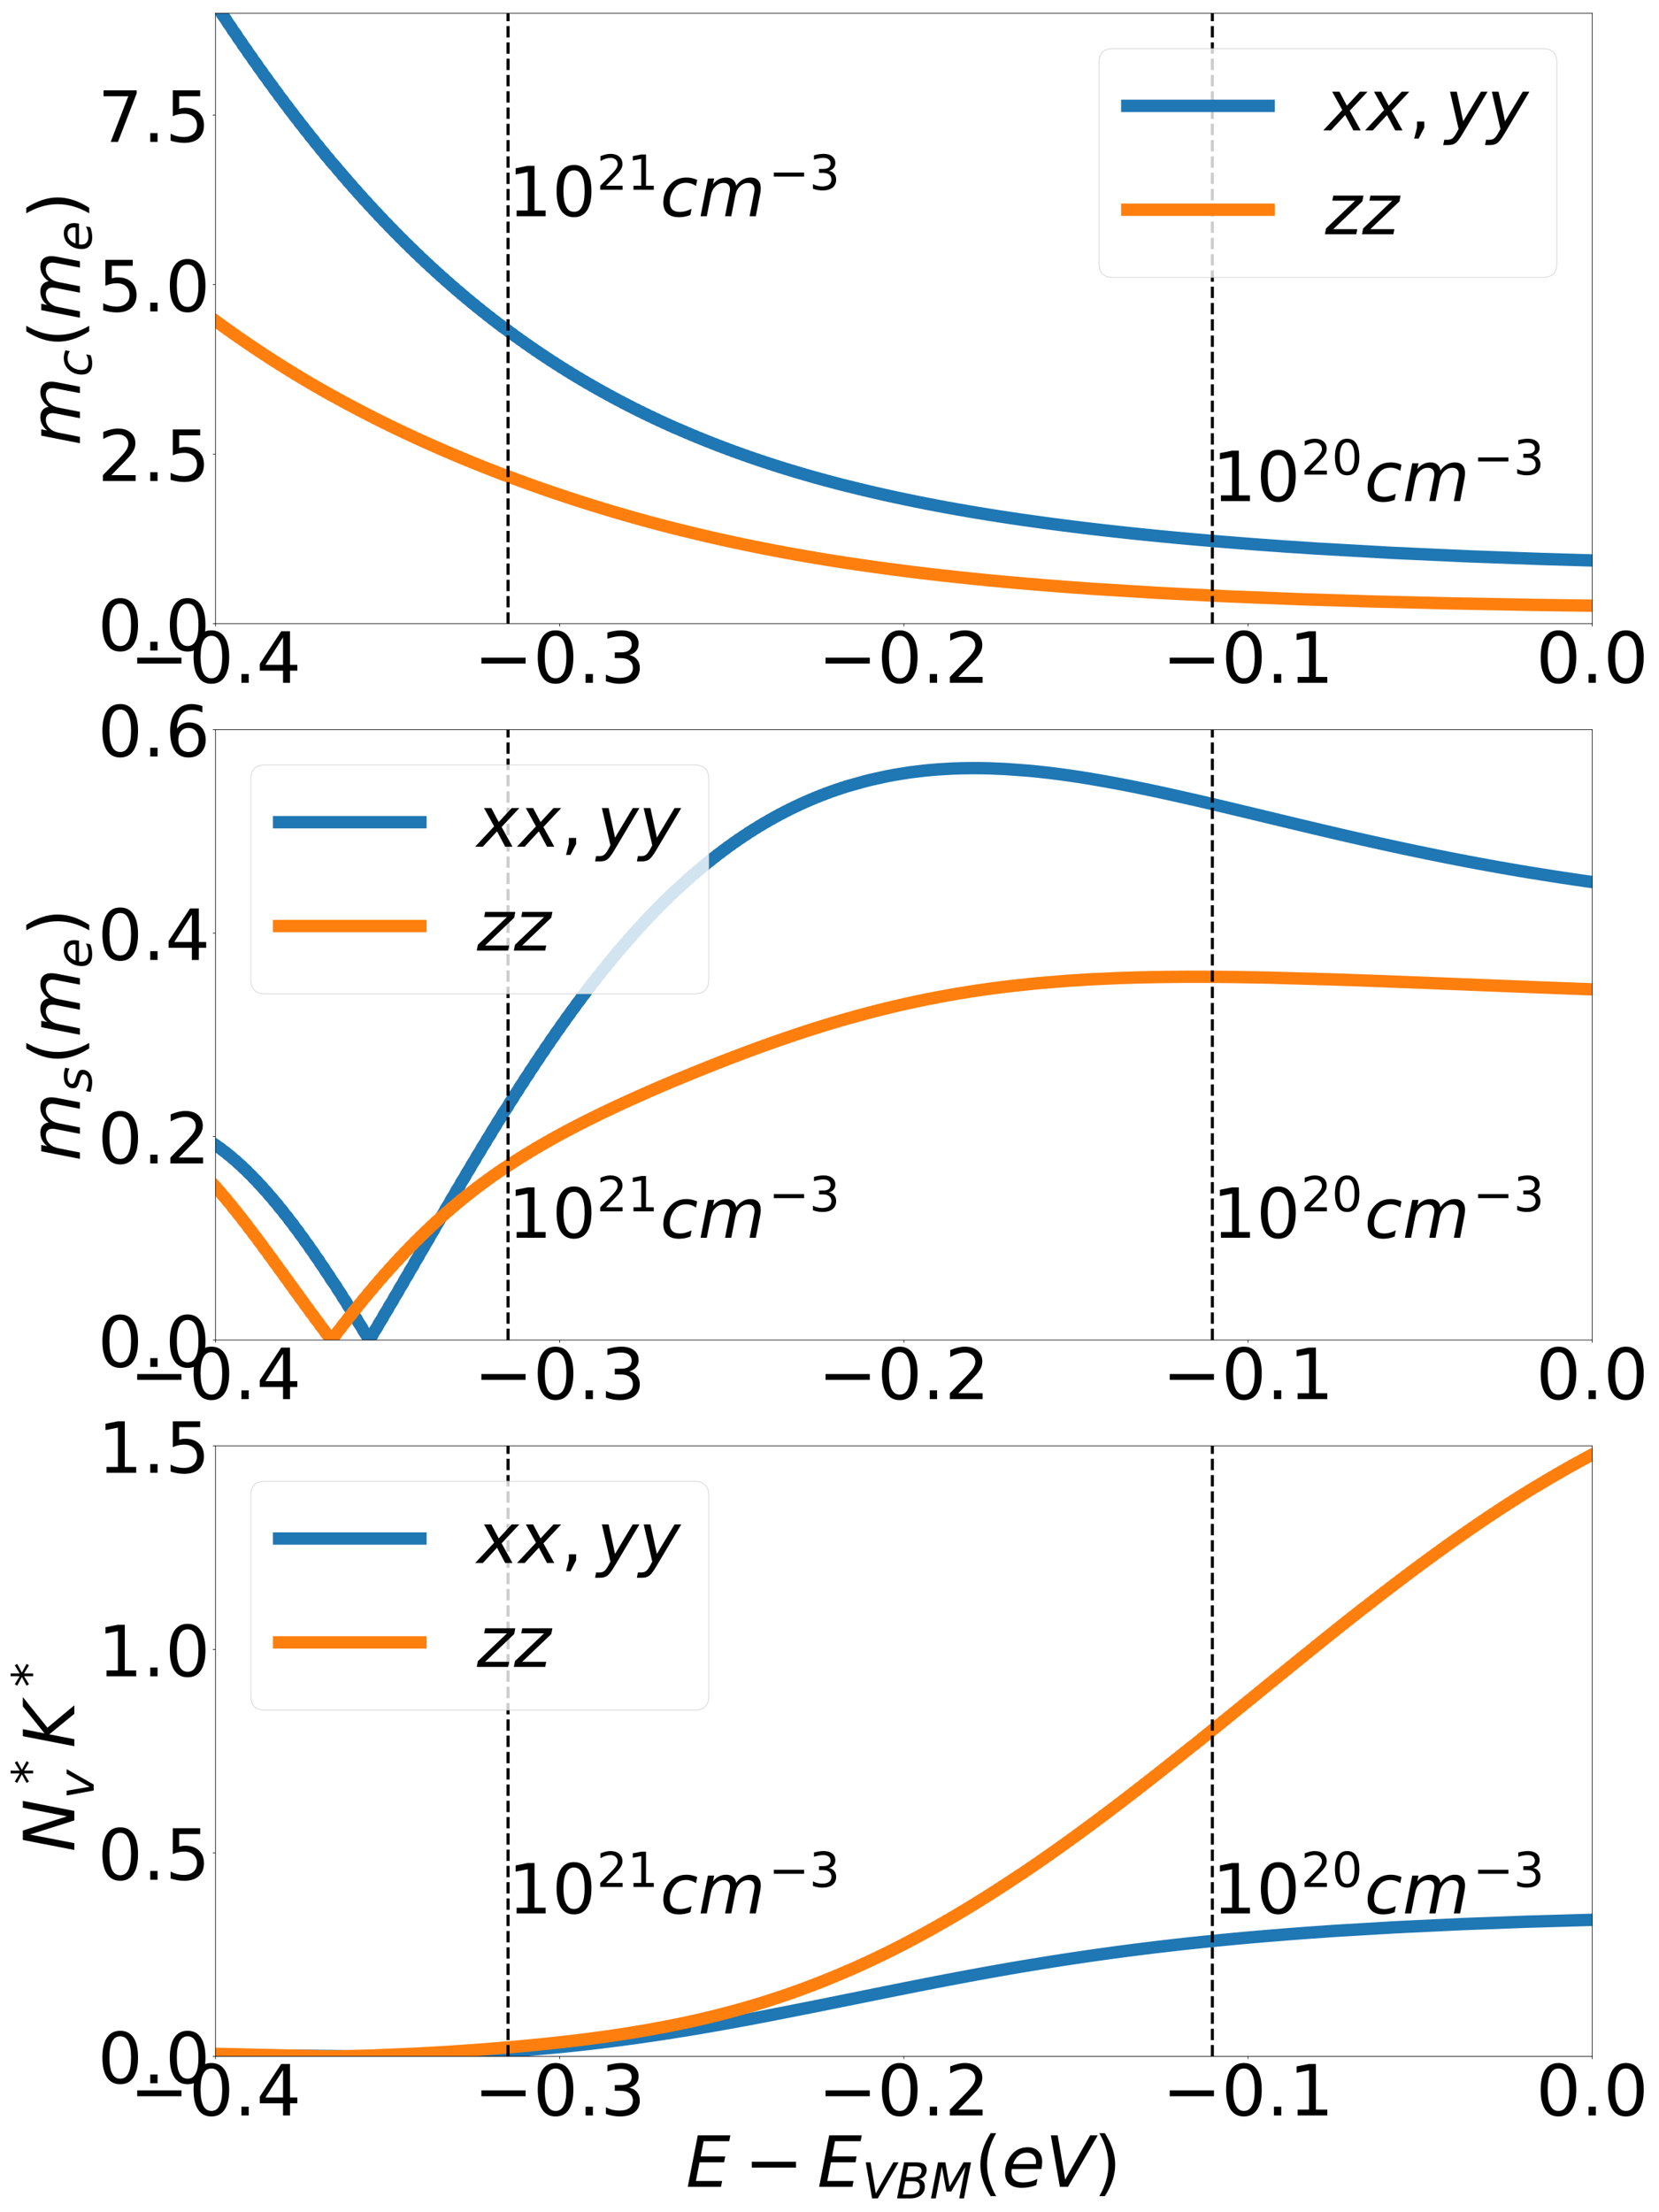 <?xml version="1.0" encoding="utf-8" standalone="no"?>
<!DOCTYPE svg PUBLIC "-//W3C//DTD SVG 1.1//EN"
  "http://www.w3.org/Graphics/SVG/1.1/DTD/svg11.dtd">
<!-- Created with matplotlib (http://matplotlib.org/) -->
<svg height="2880pt" version="1.1" viewBox="0 0 2160 2880" width="2160pt" xmlns="http://www.w3.org/2000/svg" xmlns:xlink="http://www.w3.org/1999/xlink">
 <defs>
  <style type="text/css">
*{stroke-linecap:butt;stroke-linejoin:round;}
  </style>
 </defs>
 <g id="figure_1">
  <g id="patch_1">
   <path d="M 0 2880 
L 2160 2880 
L 2160 0 
L 0 0 
z
" style="fill:#ffffff;"/>
  </g>
  <g id="axes_1">
   <g id="patch_2">
    <path d="M 280.589 811.98 
L 2073.046 811.98 
L 2073.046 17.3 
L 280.589 17.3 
z
" style="fill:#ffffff;"/>
   </g>
   <g id="matplotlib.axis_1">
    <g id="xtick_1">
     <g id="line2d_1">
      <defs>
       <path d="M 0 0 
L 0 3.5 
" id="m33648cb759" style="stroke:#000000;stroke-width:0.8;"/>
      </defs>
      <g>
       <use style="stroke:#000000;stroke-width:0.8;" x="280.589" xlink:href="#m33648cb759" y="811.98"/>
      </g>
     </g>
     <g id="text_1">
      <!-- −0.4 -->
      <defs>
       <path d="M 10.594 35.5 
L 73.188 35.5 
L 73.188 27.203 
L 10.594 27.203 
z
" id="DejaVuSans-2212"/>
       <path d="M 31.781 66.406 
Q 24.172 66.406 20.328 58.906 
Q 16.5 51.422 16.5 36.375 
Q 16.5 21.391 20.328 13.891 
Q 24.172 6.391 31.781 6.391 
Q 39.453 6.391 43.281 13.891 
Q 47.125 21.391 47.125 36.375 
Q 47.125 51.422 43.281 58.906 
Q 39.453 66.406 31.781 66.406 
z
M 31.781 74.219 
Q 44.047 74.219 50.516 64.516 
Q 56.984 54.828 56.984 36.375 
Q 56.984 17.969 50.516 8.266 
Q 44.047 -1.422 31.781 -1.422 
Q 19.531 -1.422 13.062 8.266 
Q 6.594 17.969 6.594 36.375 
Q 6.594 54.828 13.062 64.516 
Q 19.531 74.219 31.781 74.219 
z
" id="DejaVuSans-30"/>
       <path d="M 10.688 12.406 
L 21 12.406 
L 21 0 
L 10.688 0 
z
" id="DejaVuSans-2e"/>
       <path d="M 37.797 64.312 
L 12.891 25.391 
L 37.797 25.391 
z
M 35.203 72.906 
L 47.609 72.906 
L 47.609 25.391 
L 58.016 25.391 
L 58.016 17.188 
L 47.609 17.188 
L 47.609 0 
L 37.797 0 
L 37.797 17.188 
L 4.891 17.188 
L 4.891 26.703 
z
" id="DejaVuSans-34"/>
      </defs>
      <g transform="translate(168.888 888.885)scale(0.92 -0.92)">
       <use xlink:href="#DejaVuSans-2212"/>
       <use x="83.789" xlink:href="#DejaVuSans-30"/>
       <use x="147.412" xlink:href="#DejaVuSans-2e"/>
       <use x="179.199" xlink:href="#DejaVuSans-34"/>
      </g>
     </g>
    </g>
    <g id="xtick_2">
     <g id="line2d_2">
      <g>
       <use style="stroke:#000000;stroke-width:0.8;" x="728.703" xlink:href="#m33648cb759" y="811.98"/>
      </g>
     </g>
     <g id="text_2">
      <!-- −0.3 -->
      <defs>
       <path d="M 40.578 39.312 
Q 47.656 37.797 51.625 33 
Q 55.609 28.219 55.609 21.188 
Q 55.609 10.406 48.188 4.484 
Q 40.766 -1.422 27.094 -1.422 
Q 22.516 -1.422 17.656 -0.516 
Q 12.797 0.391 7.625 2.203 
L 7.625 11.719 
Q 11.719 9.328 16.594 8.109 
Q 21.484 6.891 26.812 6.891 
Q 36.078 6.891 40.938 10.547 
Q 45.797 14.203 45.797 21.188 
Q 45.797 27.641 41.281 31.266 
Q 36.766 34.906 28.719 34.906 
L 20.219 34.906 
L 20.219 43.016 
L 29.109 43.016 
Q 36.375 43.016 40.234 45.922 
Q 44.094 48.828 44.094 54.297 
Q 44.094 59.906 40.109 62.906 
Q 36.141 65.922 28.719 65.922 
Q 24.656 65.922 20.016 65.031 
Q 15.375 64.156 9.812 62.312 
L 9.812 71.094 
Q 15.438 72.656 20.344 73.438 
Q 25.25 74.219 29.594 74.219 
Q 40.828 74.219 47.359 69.109 
Q 53.906 64.016 53.906 55.328 
Q 53.906 49.266 50.438 45.094 
Q 46.969 40.922 40.578 39.312 
z
" id="DejaVuSans-33"/>
      </defs>
      <g transform="translate(617.002 888.885)scale(0.92 -0.92)">
       <use xlink:href="#DejaVuSans-2212"/>
       <use x="83.789" xlink:href="#DejaVuSans-30"/>
       <use x="147.412" xlink:href="#DejaVuSans-2e"/>
       <use x="179.199" xlink:href="#DejaVuSans-33"/>
      </g>
     </g>
    </g>
    <g id="xtick_3">
     <g id="line2d_3">
      <g>
       <use style="stroke:#000000;stroke-width:0.8;" x="1176.817" xlink:href="#m33648cb759" y="811.98"/>
      </g>
     </g>
     <g id="text_3">
      <!-- −0.2 -->
      <defs>
       <path d="M 19.188 8.297 
L 53.609 8.297 
L 53.609 0 
L 7.328 0 
L 7.328 8.297 
Q 12.938 14.109 22.625 23.891 
Q 32.328 33.688 34.812 36.531 
Q 39.547 41.844 41.422 45.531 
Q 43.312 49.219 43.312 52.781 
Q 43.312 58.594 39.234 62.25 
Q 35.156 65.922 28.609 65.922 
Q 23.969 65.922 18.812 64.312 
Q 13.672 62.703 7.812 59.422 
L 7.812 69.391 
Q 13.766 71.781 18.938 73 
Q 24.125 74.219 28.422 74.219 
Q 39.75 74.219 46.484 68.547 
Q 53.219 62.891 53.219 53.422 
Q 53.219 48.922 51.531 44.891 
Q 49.859 40.875 45.406 35.406 
Q 44.188 33.984 37.641 27.219 
Q 31.109 20.453 19.188 8.297 
z
" id="DejaVuSans-32"/>
      </defs>
      <g transform="translate(1065.116 888.885)scale(0.92 -0.92)">
       <use xlink:href="#DejaVuSans-2212"/>
       <use x="83.789" xlink:href="#DejaVuSans-30"/>
       <use x="147.412" xlink:href="#DejaVuSans-2e"/>
       <use x="179.199" xlink:href="#DejaVuSans-32"/>
      </g>
     </g>
    </g>
    <g id="xtick_4">
     <g id="line2d_4">
      <g>
       <use style="stroke:#000000;stroke-width:0.8;" x="1624.931" xlink:href="#m33648cb759" y="811.98"/>
      </g>
     </g>
     <g id="text_4">
      <!-- −0.1 -->
      <defs>
       <path d="M 12.406 8.297 
L 28.516 8.297 
L 28.516 63.922 
L 10.984 60.406 
L 10.984 69.391 
L 28.422 72.906 
L 38.281 72.906 
L 38.281 8.297 
L 54.391 8.297 
L 54.391 0 
L 12.406 0 
z
" id="DejaVuSans-31"/>
      </defs>
      <g transform="translate(1513.23 888.885)scale(0.92 -0.92)">
       <use xlink:href="#DejaVuSans-2212"/>
       <use x="83.789" xlink:href="#DejaVuSans-30"/>
       <use x="147.412" xlink:href="#DejaVuSans-2e"/>
       <use x="179.199" xlink:href="#DejaVuSans-31"/>
      </g>
     </g>
    </g>
    <g id="xtick_5">
     <g id="line2d_5">
      <g>
       <use style="stroke:#000000;stroke-width:0.8;" x="2073.046" xlink:href="#m33648cb759" y="811.98"/>
      </g>
     </g>
     <g id="text_5">
      <!-- 0.0 -->
      <g transform="translate(1999.891 888.885)scale(0.92 -0.92)">
       <use xlink:href="#DejaVuSans-30"/>
       <use x="63.623" xlink:href="#DejaVuSans-2e"/>
       <use x="95.41" xlink:href="#DejaVuSans-30"/>
      </g>
     </g>
    </g>
   </g>
   <g id="matplotlib.axis_2">
    <g id="ytick_1">
     <g id="line2d_6">
      <defs>
       <path d="M 0 0 
L -3.5 0 
" id="m6ac1af88e7" style="stroke:#000000;stroke-width:0.8;"/>
      </defs>
      <g>
       <use style="stroke:#000000;stroke-width:0.8;" x="280.589" xlink:href="#m6ac1af88e7" y="811.98"/>
      </g>
     </g>
     <g id="text_6">
      <!-- 0.0 -->
      <g transform="translate(127.28 846.933)scale(0.92 -0.92)">
       <use xlink:href="#DejaVuSans-30"/>
       <use x="63.623" xlink:href="#DejaVuSans-2e"/>
       <use x="95.41" xlink:href="#DejaVuSans-30"/>
      </g>
     </g>
    </g>
    <g id="ytick_2">
     <g id="line2d_7">
      <g>
       <use style="stroke:#000000;stroke-width:0.8;" x="280.589" xlink:href="#m6ac1af88e7" y="591.235"/>
      </g>
     </g>
     <g id="text_7">
      <!-- 2.5 -->
      <defs>
       <path d="M 10.797 72.906 
L 49.516 72.906 
L 49.516 64.594 
L 19.828 64.594 
L 19.828 46.734 
Q 21.969 47.469 24.109 47.828 
Q 26.266 48.188 28.422 48.188 
Q 40.625 48.188 47.75 41.5 
Q 54.891 34.812 54.891 23.391 
Q 54.891 11.625 47.562 5.094 
Q 40.234 -1.422 26.906 -1.422 
Q 22.312 -1.422 17.547 -0.641 
Q 12.797 0.141 7.719 1.703 
L 7.719 11.625 
Q 12.109 9.234 16.797 8.062 
Q 21.484 6.891 26.703 6.891 
Q 35.156 6.891 40.078 11.328 
Q 45.016 15.766 45.016 23.391 
Q 45.016 31 40.078 35.438 
Q 35.156 39.891 26.703 39.891 
Q 22.75 39.891 18.812 39.016 
Q 14.891 38.141 10.797 36.281 
z
" id="DejaVuSans-35"/>
      </defs>
      <g transform="translate(127.28 626.188)scale(0.92 -0.92)">
       <use xlink:href="#DejaVuSans-32"/>
       <use x="63.623" xlink:href="#DejaVuSans-2e"/>
       <use x="95.41" xlink:href="#DejaVuSans-35"/>
      </g>
     </g>
    </g>
    <g id="ytick_3">
     <g id="line2d_8">
      <g>
       <use style="stroke:#000000;stroke-width:0.8;" x="280.589" xlink:href="#m6ac1af88e7" y="370.491"/>
      </g>
     </g>
     <g id="text_8">
      <!-- 5.0 -->
      <g transform="translate(127.28 405.444)scale(0.92 -0.92)">
       <use xlink:href="#DejaVuSans-35"/>
       <use x="63.623" xlink:href="#DejaVuSans-2e"/>
       <use x="95.41" xlink:href="#DejaVuSans-30"/>
      </g>
     </g>
    </g>
    <g id="ytick_4">
     <g id="line2d_9">
      <g>
       <use style="stroke:#000000;stroke-width:0.8;" x="280.589" xlink:href="#m6ac1af88e7" y="149.747"/>
      </g>
     </g>
     <g id="text_9">
      <!-- 7.5 -->
      <defs>
       <path d="M 8.203 72.906 
L 55.078 72.906 
L 55.078 68.703 
L 28.609 0 
L 18.312 0 
L 43.219 64.594 
L 8.203 64.594 
z
" id="DejaVuSans-37"/>
      </defs>
      <g transform="translate(127.28 184.699)scale(0.92 -0.92)">
       <use xlink:href="#DejaVuSans-37"/>
       <use x="63.623" xlink:href="#DejaVuSans-2e"/>
       <use x="95.41" xlink:href="#DejaVuSans-35"/>
      </g>
     </g>
    </g>
    <g id="text_10">
     <!-- $m_c (m_e)$ -->
     <defs>
      <path d="M 89.797 33.016 
L 83.406 0 
L 74.422 0 
L 80.719 32.719 
Q 81.109 34.812 81.297 36.328 
Q 81.5 37.844 81.5 38.922 
Q 81.5 43.312 79.047 45.75 
Q 76.609 48.188 72.219 48.188 
Q 65.672 48.188 60.547 43.281 
Q 55.422 38.375 53.906 30.516 
L 47.906 0 
L 38.922 0 
L 45.312 32.719 
Q 45.703 34.516 45.891 36.047 
Q 46.094 37.594 46.094 38.812 
Q 46.094 43.266 43.656 45.719 
Q 41.219 48.188 36.922 48.188 
Q 30.281 48.188 25.141 43.281 
Q 20.016 38.375 18.5 30.516 
L 12.5 0 
L 3.516 0 
L 14.203 54.688 
L 23.188 54.688 
L 21.484 46.188 
Q 25.141 50.984 30.047 53.484 
Q 34.969 56 40.578 56 
Q 46.531 56 50.359 52.875 
Q 54.203 49.75 54.984 44.188 
Q 59.078 49.953 64.469 52.969 
Q 69.875 56 75.875 56 
Q 82.906 56 86.734 51.953 
Q 90.578 47.906 90.578 40.484 
Q 90.578 38.875 90.375 36.938 
Q 90.188 35.016 89.797 33.016 
z
" id="DejaVuSans-Oblique-6d"/>
      <path d="M 53.609 52.594 
L 51.812 43.703 
Q 48.578 46.047 44.938 47.219 
Q 41.312 48.391 37.406 48.391 
Q 33.109 48.391 29.219 46.875 
Q 25.344 45.359 22.703 42.578 
Q 18.5 38.328 16.203 32.609 
Q 13.922 26.906 13.922 20.797 
Q 13.922 13.422 17.609 9.812 
Q 21.297 6.203 28.812 6.203 
Q 32.516 6.203 36.688 7.328 
Q 40.875 8.453 45.406 10.688 
L 43.703 1.812 
Q 39.797 0.203 35.672 -0.609 
Q 31.547 -1.422 27.203 -1.422 
Q 16.312 -1.422 10.453 4.016 
Q 4.594 9.469 4.594 19.578 
Q 4.594 28.078 7.641 35.234 
Q 10.688 42.391 16.703 48.094 
Q 20.797 52 26.312 54 
Q 31.844 56 38.375 56 
Q 42.188 56 45.938 55.141 
Q 49.703 54.297 53.609 52.594 
z
" id="DejaVuSans-Oblique-63"/>
      <path d="M 31 75.875 
Q 24.469 64.656 21.281 53.656 
Q 18.109 42.672 18.109 31.391 
Q 18.109 20.125 21.312 9.062 
Q 24.516 -2 31 -13.188 
L 23.188 -13.188 
Q 15.875 -1.703 12.234 9.375 
Q 8.594 20.453 8.594 31.391 
Q 8.594 42.281 12.203 53.312 
Q 15.828 64.359 23.188 75.875 
z
" id="DejaVuSans-28"/>
      <path d="M 48.094 32.234 
Q 48.25 33.016 48.312 33.844 
Q 48.391 34.672 48.391 35.5 
Q 48.391 41.453 44.891 44.922 
Q 41.406 48.391 35.406 48.391 
Q 28.719 48.391 23.578 44.156 
Q 18.453 39.938 15.828 32.172 
z
M 55.906 25.203 
L 14.109 25.203 
Q 13.812 23.344 13.719 22.266 
Q 13.625 21.188 13.625 20.406 
Q 13.625 13.625 17.797 9.906 
Q 21.969 6.203 29.594 6.203 
Q 35.453 6.203 40.672 7.516 
Q 45.906 8.844 50.391 11.375 
L 48.688 2.484 
Q 43.844 0.531 38.688 -0.438 
Q 33.547 -1.422 28.219 -1.422 
Q 16.844 -1.422 10.719 4.016 
Q 4.594 9.469 4.594 19.484 
Q 4.594 28.031 7.641 35.375 
Q 10.688 42.719 16.609 48.484 
Q 20.406 52.094 25.656 54.047 
Q 30.906 56 36.812 56 
Q 46.094 56 51.578 50.438 
Q 57.078 44.875 57.078 35.5 
Q 57.078 33.25 56.781 30.688 
Q 56.5 28.125 55.906 25.203 
z
" id="DejaVuSans-Oblique-65"/>
      <path d="M 8.016 75.875 
L 15.828 75.875 
Q 23.141 64.359 26.781 53.312 
Q 30.422 42.281 30.422 31.391 
Q 30.422 20.453 26.781 9.375 
Q 23.141 -1.703 15.828 -13.188 
L 8.016 -13.188 
Q 14.5 -2 17.703 9.062 
Q 20.906 20.125 20.906 31.391 
Q 20.906 42.672 17.703 53.656 
Q 14.5 64.656 8.016 75.875 
z
" id="DejaVuSans-29"/>
     </defs>
     <g transform="translate(104.147 580.24)rotate(-90)scale(0.92 -0.92)">
      <use transform="translate(0 0.125)" xlink:href="#DejaVuSans-Oblique-6d"/>
      <use transform="translate(97.412 -16.281)scale(0.7)" xlink:href="#DejaVuSans-Oblique-63"/>
      <use transform="translate(138.633 0.125)" xlink:href="#DejaVuSans-28"/>
      <use transform="translate(177.646 0.125)" xlink:href="#DejaVuSans-Oblique-6d"/>
      <use transform="translate(275.059 -16.281)scale(0.7)" xlink:href="#DejaVuSans-Oblique-65"/>
      <use transform="translate(320.859 0.125)" xlink:href="#DejaVuSans-29"/>
     </g>
    </g>
   </g>
   <g id="line2d_10">
    <path clip-path="url(#pb44f0e853b)" d="M 278.605 2.133 
L 281.043 5.551 
L 282.873 8.959 
L 287.75 15.744 
L 289.579 19.121 
L 294.457 25.843 
L 296.286 29.188 
L 301.163 35.847 
L 302.992 39.161 
L 307.87 45.756 
L 309.699 49.037 
L 314.576 55.568 
L 316.406 58.817 
L 321.283 65.283 
L 323.112 68.499 
L 327.99 74.9 
L 329.819 78.084 
L 334.696 84.419 
L 336.525 87.57 
L 341.403 93.839 
L 343.232 96.957 
L 348.109 103.16 
L 349.938 106.245 
L 354.816 112.382 
L 356.645 115.433 
L 361.523 121.503 
L 363.352 124.522 
L 368.229 130.525 
L 370.058 133.51 
L 374.936 139.446 
L 376.765 142.397 
L 381.642 148.267 
L 383.471 151.184 
L 388.349 156.987 
L 390.178 159.871 
L 395.056 165.606 
L 396.885 168.457 
L 401.762 174.125 
L 403.591 176.942 
L 408.469 182.543 
L 410.298 185.327 
L 415.175 190.86 
L 417.004 193.611 
L 421.882 199.078 
L 423.711 201.794 
L 428.589 207.195 
L 430.418 209.878 
L 437.734 217.862 
L 439.563 220.501 
L 444.44 225.746 
L 446.27 228.352 
L 451.147 233.531 
L 452.976 236.104 
L 457.854 241.218 
L 459.683 243.758 
L 464.56 248.805 
L 466.389 251.313 
L 471.267 256.295 
L 473.096 258.77 
L 477.973 263.688 
L 479.803 266.13 
L 484.68 270.983 
L 486.509 273.393 
L 491.387 278.182 
L 493.216 280.56 
L 498.093 285.285 
L 499.922 287.631 
L 504.8 292.292 
L 506.629 294.607 
L 511.506 299.205 
L 513.336 301.489 
L 518.213 306.024 
L 520.042 308.277 
L 524.92 312.75 
L 526.749 314.971 
L 531.626 319.383 
L 533.455 321.574 
L 538.333 325.925 
L 540.162 328.085 
L 545.039 332.375 
L 546.868 334.505 
L 551.746 338.734 
L 553.575 340.834 
L 558.453 345.005 
L 560.282 347.075 
L 565.159 351.186 
L 566.988 353.227 
L 571.866 357.28 
L 573.695 359.291 
L 578.572 363.286 
L 580.401 365.269 
L 585.279 369.206 
L 587.108 371.16 
L 591.986 375.04 
L 593.815 376.966 
L 598.692 380.79 
L 600.521 382.688 
L 605.399 386.456 
L 607.228 388.327 
L 612.105 392.04 
L 613.934 393.882 
L 618.812 397.541 
L 620.641 399.357 
L 625.519 402.961 
L 627.348 404.75 
L 632.225 408.301 
L 634.054 410.063 
L 638.932 413.562 
L 640.761 415.298 
L 645.638 418.744 
L 647.467 420.454 
L 652.345 423.848 
L 654.174 425.533 
L 661.49 430.536 
L 663.319 432.186 
L 668.197 435.463 
L 670.026 437.089 
L 674.903 440.315 
L 676.733 441.917 
L 681.61 445.094 
L 683.439 446.671 
L 688.317 449.801 
L 690.146 451.353 
L 695.023 454.435 
L 696.852 455.964 
L 701.73 458.999 
L 703.559 460.504 
L 708.436 463.492 
L 710.266 464.974 
L 715.143 467.916 
L 716.972 469.375 
L 721.85 472.272 
L 723.679 473.709 
L 728.556 476.56 
L 730.385 477.975 
L 735.263 480.782 
L 737.092 482.174 
L 741.969 484.938 
L 743.799 486.309 
L 748.676 489.029 
L 750.505 490.378 
L 755.383 493.056 
L 757.212 494.384 
L 762.089 497.02 
L 763.918 498.327 
L 768.796 500.922 
L 770.625 502.208 
L 775.502 504.762 
L 777.331 506.028 
L 782.209 508.541 
L 784.038 509.787 
L 788.916 512.26 
L 790.745 513.487 
L 795.622 515.921 
L 797.451 517.128 
L 802.329 519.523 
L 804.158 520.711 
L 809.035 523.068 
L 810.864 524.237 
L 815.742 526.556 
L 817.571 527.706 
L 822.449 529.988 
L 824.278 531.119 
L 829.155 533.365 
L 830.984 534.478 
L 835.862 536.687 
L 837.691 537.783 
L 842.568 539.956 
L 844.397 541.034 
L 849.275 543.172 
L 851.104 544.233 
L 855.982 546.337 
L 857.811 547.38 
L 862.688 549.449 
L 864.517 550.476 
L 869.395 552.511 
L 871.224 553.521 
L 876.101 555.524 
L 877.93 556.517 
L 885.247 559.463 
L 887.076 560.435 
L 891.953 562.362 
L 893.782 563.318 
L 898.66 565.213 
L 900.489 566.153 
L 905.366 568.017 
L 907.196 568.942 
L 912.073 570.775 
L 913.902 571.684 
L 918.78 573.488 
L 920.609 574.382 
L 925.486 576.156 
L 927.315 577.035 
L 932.193 578.779 
L 934.022 579.644 
L 938.899 581.36 
L 940.729 582.21 
L 945.606 583.897 
L 947.435 584.734 
L 952.313 586.392 
L 954.142 587.215 
L 959.019 588.846 
L 960.848 589.655 
L 965.726 591.259 
L 967.555 592.055 
L 972.432 593.632 
L 974.261 594.414 
L 979.139 595.965 
L 980.968 596.735 
L 985.846 598.26 
L 987.675 599.016 
L 992.552 600.516 
L 994.381 601.259 
L 999.259 602.734 
L 1001.088 603.465 
L 1005.965 604.915 
L 1007.794 605.634 
L 1012.672 607.06 
L 1014.501 607.766 
L 1019.379 609.168 
L 1021.208 609.863 
L 1026.085 611.242 
L 1027.914 611.925 
L 1032.792 613.28 
L 1034.621 613.952 
L 1039.498 615.284 
L 1041.327 615.945 
L 1046.205 617.255 
L 1048.034 617.905 
L 1052.912 619.193 
L 1054.741 619.831 
L 1059.618 621.098 
L 1061.447 621.726 
L 1066.325 622.971 
L 1068.154 623.588 
L 1073.031 624.813 
L 1074.86 625.42 
L 1079.738 626.624 
L 1081.567 627.22 
L 1086.445 628.404 
L 1088.274 628.991 
L 1093.151 630.155 
L 1094.98 630.732 
L 1099.858 631.876 
L 1101.687 632.444 
L 1109.003 634.127 
L 1110.832 634.681 
L 1115.71 635.782 
L 1117.539 636.327 
L 1122.416 637.409 
L 1124.245 637.946 
L 1129.123 639.009 
L 1130.952 639.537 
L 1135.829 640.583 
L 1137.659 641.102 
L 1142.536 642.13 
L 1144.365 642.641 
L 1149.243 643.652 
L 1151.072 644.154 
L 1155.949 645.149 
L 1157.778 645.642 
L 1162.656 646.62 
L 1164.485 647.106 
L 1176.069 649.491 
L 1177.898 649.961 
L 1189.482 652.269 
L 1191.311 652.723 
L 1202.895 654.956 
L 1204.724 655.395 
L 1216.309 657.556 
L 1218.138 657.981 
L 1229.722 660.072 
L 1231.551 660.483 
L 1243.135 662.507 
L 1244.964 662.905 
L 1256.548 664.865 
L 1258.377 665.251 
L 1269.961 667.148 
L 1271.79 667.521 
L 1283.375 669.359 
L 1285.204 669.721 
L 1296.788 671.501 
L 1298.617 671.851 
L 1310.201 673.576 
L 1312.03 673.915 
L 1323.614 675.587 
L 1327.882 676.243 
L 1339.466 677.854 
L 1343.734 678.487 
L 1352.879 679.734 
L 1357.147 680.348 
L 1366.292 681.557 
L 1370.56 682.152 
L 1379.706 683.325 
L 1383.973 683.902 
L 1393.119 685.04 
L 1397.387 685.6 
L 1406.532 686.703 
L 1410.8 687.247 
L 1419.945 688.318 
L 1424.213 688.846 
L 1433.358 689.885 
L 1437.626 690.398 
L 1446.772 691.407 
L 1451.039 691.904 
L 1466.891 693.607 
L 1471.159 694.083 
L 1487.011 695.712 
L 1491.279 696.168 
L 1507.131 697.728 
L 1511.399 698.165 
L 1527.251 699.659 
L 1531.519 700.077 
L 1547.371 701.508 
L 1551.638 701.909 
L 1569.929 703.472 
L 1574.197 703.854 
L 1590.049 705.162 
L 1594.317 705.528 
L 1610.169 706.782 
L 1614.436 707.132 
L 1636.995 708.837 
L 1641.263 709.168 
L 1663.821 710.779 
L 1672.357 711.402 
L 1704.061 713.492 
L 1712.597 714.064 
L 1811.366 719.679 
L 1911.965 724.277 
L 2008.296 727.752 
L 2075.362 729.719 
L 2075.362 729.719 
" style="fill:none;stroke:#1f77b4;stroke-linecap:square;stroke-width:16.1;"/>
   </g>
   <g id="line2d_11">
    <path clip-path="url(#pb44f0e853b)" d="M 278.605 416.207 
L 281.043 417.847 
L 282.873 419.481 
L 287.75 422.731 
L 289.579 424.347 
L 294.457 427.559 
L 296.286 429.156 
L 301.163 432.331 
L 302.992 433.91 
L 307.87 437.048 
L 309.699 438.607 
L 314.576 441.709 
L 316.406 443.25 
L 321.283 446.314 
L 323.112 447.837 
L 327.99 450.865 
L 329.819 452.37 
L 334.696 455.361 
L 336.525 456.848 
L 341.403 459.803 
L 343.232 461.271 
L 348.109 464.191 
L 349.938 465.641 
L 354.816 468.525 
L 356.645 469.958 
L 361.523 472.807 
L 363.352 474.222 
L 368.229 477.036 
L 370.058 478.434 
L 374.936 481.213 
L 376.765 482.594 
L 381.642 485.34 
L 383.471 486.704 
L 388.349 489.415 
L 390.178 490.763 
L 395.056 493.441 
L 396.885 494.772 
L 401.762 497.417 
L 403.591 498.732 
L 408.469 501.345 
L 410.298 502.643 
L 415.175 505.225 
L 417.004 506.507 
L 421.882 509.057 
L 423.711 510.324 
L 428.589 512.843 
L 430.418 514.094 
L 437.734 517.819 
L 439.563 519.051 
L 444.44 521.499 
L 446.27 522.715 
L 451.147 525.134 
L 452.976 526.336 
L 457.854 528.726 
L 459.683 529.913 
L 464.56 532.275 
L 466.389 533.448 
L 471.267 535.781 
L 473.096 536.941 
L 477.973 539.246 
L 479.803 540.392 
L 484.68 542.671 
L 486.509 543.803 
L 491.387 546.055 
L 493.216 547.174 
L 498.093 549.399 
L 499.922 550.505 
L 504.8 552.705 
L 506.629 553.798 
L 511.506 555.972 
L 513.336 557.053 
L 518.213 559.202 
L 520.042 560.27 
L 524.92 562.394 
L 526.749 563.45 
L 531.626 565.55 
L 533.455 566.594 
L 538.333 568.67 
L 540.162 569.703 
L 545.039 571.755 
L 546.868 572.776 
L 551.746 574.805 
L 553.575 575.814 
L 558.453 577.821 
L 560.282 578.818 
L 565.159 580.802 
L 566.988 581.789 
L 571.866 583.751 
L 573.695 584.726 
L 578.572 586.666 
L 580.401 587.631 
L 585.279 589.55 
L 587.108 590.503 
L 591.986 592.401 
L 593.815 593.344 
L 598.692 595.22 
L 600.521 596.153 
L 605.399 598.008 
L 607.228 598.931 
L 612.105 600.766 
L 613.934 601.678 
L 618.812 603.493 
L 620.641 604.395 
L 625.519 606.19 
L 627.348 607.082 
L 632.225 608.857 
L 634.054 609.739 
L 638.932 611.494 
L 640.761 612.367 
L 645.638 614.103 
L 647.467 614.966 
L 652.345 616.682 
L 654.174 617.536 
L 661.49 620.077 
L 663.319 620.918 
L 668.197 622.59 
L 670.026 623.421 
L 674.903 625.075 
L 676.733 625.897 
L 681.61 627.532 
L 683.439 628.345 
L 688.317 629.962 
L 690.146 630.765 
L 695.023 632.364 
L 696.852 633.158 
L 701.73 634.739 
L 703.559 635.524 
L 708.436 637.086 
L 710.266 637.863 
L 715.143 639.407 
L 716.972 640.175 
L 721.85 641.702 
L 723.679 642.46 
L 728.556 643.969 
L 730.385 644.719 
L 735.263 646.211 
L 737.092 646.952 
L 741.969 648.426 
L 743.799 649.159 
L 748.676 650.615 
L 750.505 651.339 
L 755.383 652.778 
L 757.212 653.494 
L 762.089 654.916 
L 763.918 655.622 
L 768.796 657.027 
L 770.625 657.726 
L 775.502 659.114 
L 777.331 659.803 
L 782.209 661.174 
L 784.038 661.856 
L 788.916 663.21 
L 790.745 663.883 
L 795.622 665.22 
L 797.451 665.885 
L 802.329 667.206 
L 804.158 667.862 
L 809.035 669.166 
L 810.864 669.814 
L 815.742 671.102 
L 817.571 671.742 
L 822.449 673.013 
L 824.278 673.645 
L 829.155 674.9 
L 830.984 675.523 
L 835.862 676.762 
L 837.691 677.377 
L 842.568 678.6 
L 844.397 679.207 
L 849.275 680.414 
L 851.104 681.013 
L 855.982 682.204 
L 857.811 682.795 
L 862.688 683.97 
L 864.517 684.553 
L 869.395 685.712 
L 871.224 686.288 
L 876.101 687.431 
L 877.93 687.999 
L 885.247 689.686 
L 887.076 690.244 
L 891.953 691.351 
L 893.782 691.901 
L 898.66 692.992 
L 900.489 693.534 
L 905.366 694.611 
L 907.196 695.145 
L 912.073 696.206 
L 913.902 696.733 
L 918.78 697.78 
L 920.609 698.299 
L 925.486 699.33 
L 927.315 699.842 
L 932.193 700.859 
L 934.022 701.364 
L 938.899 702.366 
L 940.729 702.863 
L 945.606 703.85 
L 947.435 704.34 
L 952.313 705.313 
L 954.142 705.796 
L 965.726 708.175 
L 967.555 708.643 
L 979.139 710.952 
L 980.968 711.407 
L 992.552 713.646 
L 994.381 714.087 
L 1005.965 716.259 
L 1007.794 716.687 
L 1019.379 718.793 
L 1021.208 719.208 
L 1032.792 721.249 
L 1034.621 721.651 
L 1046.205 723.628 
L 1048.034 724.018 
L 1059.618 725.934 
L 1061.447 726.311 
L 1073.031 728.167 
L 1074.86 728.532 
L 1086.445 730.329 
L 1088.274 730.683 
L 1099.858 732.423 
L 1101.687 732.765 
L 1115.71 734.781 
L 1119.978 735.438 
L 1129.123 736.731 
L 1133.391 737.367 
L 1142.536 738.619 
L 1146.804 739.234 
L 1155.949 740.445 
L 1160.217 741.041 
L 1169.362 742.212 
L 1173.63 742.788 
L 1182.776 743.922 
L 1187.043 744.479 
L 1196.189 745.575 
L 1200.457 746.114 
L 1209.602 747.174 
L 1213.87 747.696 
L 1223.015 748.721 
L 1227.283 749.225 
L 1243.135 750.947 
L 1247.403 751.426 
L 1263.255 753.063 
L 1267.523 753.519 
L 1283.375 755.076 
L 1287.642 755.51 
L 1303.494 756.991 
L 1307.762 757.403 
L 1323.614 758.811 
L 1327.882 759.203 
L 1352.879 761.285 
L 1357.147 761.649 
L 1379.706 763.414 
L 1383.973 763.755 
L 1406.532 765.406 
L 1413.239 765.883 
L 1421.774 766.508 
L 1508.96 771.921 
L 1598.585 776.379 
L 1692.477 780.102 
L 1788.808 783.098 
L 1889.407 785.523 
L 1996.712 787.472 
L 2075.362 788.559 
L 2075.362 788.559 
" style="fill:none;stroke:#ff7f0e;stroke-linecap:square;stroke-width:16.1;"/>
   </g>
   <g id="line2d_12">
    <path clip-path="url(#pb44f0e853b)" d="M 1578.465 811.98 
L 1578.465 17.3 
" style="fill:none;stroke:#000000;stroke-dasharray:14.8,6.4;stroke-dashoffset:0;stroke-width:4;"/>
   </g>
   <g id="line2d_13">
    <path clip-path="url(#pb44f0e853b)" d="M 661.49 811.98 
L 661.49 17.3 
" style="fill:none;stroke:#000000;stroke-dasharray:14.8,6.4;stroke-dashoffset:0;stroke-width:4;"/>
   </g>
   <g id="patch_3">
    <path d="M 280.589 811.98 
L 280.589 17.3 
" style="fill:none;stroke:#000000;stroke-linecap:square;stroke-linejoin:miter;stroke-width:0.8;"/>
   </g>
   <g id="patch_4">
    <path d="M 2073.046 811.98 
L 2073.046 17.3 
" style="fill:none;stroke:#000000;stroke-linecap:square;stroke-linejoin:miter;stroke-width:0.8;"/>
   </g>
   <g id="patch_5">
    <path d="M 280.589 811.98 
L 2073.046 811.98 
" style="fill:none;stroke:#000000;stroke-linecap:square;stroke-linejoin:miter;stroke-width:0.8;"/>
   </g>
   <g id="patch_6">
    <path d="M 280.589 17.3 
L 2073.046 17.3 
" style="fill:none;stroke:#000000;stroke-linecap:square;stroke-linejoin:miter;stroke-width:0.8;"/>
   </g>
   <g id="text_11">
    <!-- $10^{20} cm^{-3}$ -->
    <g transform="translate(1578.465 653.044)scale(0.9 -0.9)">
     <use transform="translate(0 0.766)" xlink:href="#DejaVuSans-31"/>
     <use transform="translate(63.623 0.766)" xlink:href="#DejaVuSans-30"/>
     <use transform="translate(128.203 39.047)scale(0.7)" xlink:href="#DejaVuSans-32"/>
     <use transform="translate(172.739 39.047)scale(0.7)" xlink:href="#DejaVuSans-30"/>
     <use transform="translate(220.01 0.766)" xlink:href="#DejaVuSans-Oblique-63"/>
     <use transform="translate(274.99 0.766)" xlink:href="#DejaVuSans-Oblique-6d"/>
     <use transform="translate(377.052 39.047)scale(0.7)" xlink:href="#DejaVuSans-2212"/>
     <use transform="translate(435.705 39.047)scale(0.7)" xlink:href="#DejaVuSans-33"/>
    </g>
   </g>
   <g id="text_12">
    <!-- $10^{21} cm^{-3}$ -->
    <g transform="translate(661.49 282.193)scale(0.9 -0.9)">
     <use transform="translate(0 0.766)" xlink:href="#DejaVuSans-31"/>
     <use transform="translate(63.623 0.766)" xlink:href="#DejaVuSans-30"/>
     <use transform="translate(128.203 39.047)scale(0.7)" xlink:href="#DejaVuSans-32"/>
     <use transform="translate(172.739 39.047)scale(0.7)" xlink:href="#DejaVuSans-31"/>
     <use transform="translate(220.01 0.766)" xlink:href="#DejaVuSans-Oblique-63"/>
     <use transform="translate(274.99 0.766)" xlink:href="#DejaVuSans-Oblique-6d"/>
     <use transform="translate(377.052 39.047)scale(0.7)" xlink:href="#DejaVuSans-2212"/>
     <use transform="translate(435.705 39.047)scale(0.7)" xlink:href="#DejaVuSans-33"/>
    </g>
   </g>
   <g id="legend_1">
    <g id="patch_7">
     <path d="M 1449.286 361.164 
L 2008.646 361.164 
Q 2027.046 361.164 2027.046 342.764 
L 2027.046 81.7 
Q 2027.046 63.3 2008.646 63.3 
L 1449.286 63.3 
Q 1430.886 63.3 1430.886 81.7 
L 1430.886 342.764 
Q 1430.886 361.164 1449.286 361.164 
z
" style="fill:#ffffff;opacity:0.8;stroke:#cccccc;stroke-linejoin:miter;"/>
    </g>
    <g id="line2d_14">
     <path d="M 1467.686 137.806 
L 1651.686 137.806 
" style="fill:none;stroke:#1f77b4;stroke-linecap:square;stroke-width:16.1;"/>
    </g>
    <g id="line2d_15"/>
    <g id="text_13">
     <!-- $xx, yy$ -->
     <defs>
      <path d="M 60.016 54.688 
L 34.906 27.875 
L 50.297 0 
L 39.984 0 
L 28.422 21.688 
L 8.297 0 
L -2.594 0 
L 24.312 28.812 
L 10.016 54.688 
L 20.312 54.688 
L 30.812 34.906 
L 49.125 54.688 
z
" id="DejaVuSans-Oblique-78"/>
      <path d="M 11.719 12.406 
L 22.016 12.406 
L 22.016 4 
L 14.016 -11.625 
L 7.719 -11.625 
L 11.719 4 
z
" id="DejaVuSans-2c"/>
      <path d="M 24.812 -5.078 
Q 18.562 -15.578 14.625 -18.188 
Q 10.688 -20.797 4.594 -20.797 
L -2.484 -20.797 
L -0.984 -13.281 
L 4.203 -13.281 
Q 7.953 -13.281 10.594 -11.234 
Q 13.234 -9.188 16.5 -3.219 
L 19.281 2 
L 7.172 54.688 
L 16.703 54.688 
L 25.781 12.797 
L 50.875 54.688 
L 60.297 54.688 
z
" id="DejaVuSans-Oblique-79"/>
     </defs>
     <g transform="translate(1725.286 170.006)scale(0.92 -0.92)">
      <use transform="translate(0 0.312)" xlink:href="#DejaVuSans-Oblique-78"/>
      <use transform="translate(59.18 0.312)" xlink:href="#DejaVuSans-Oblique-78"/>
      <use transform="translate(118.359 0.312)" xlink:href="#DejaVuSans-2c"/>
      <use transform="translate(169.629 0.312)" xlink:href="#DejaVuSans-Oblique-79"/>
      <use transform="translate(228.809 0.312)" xlink:href="#DejaVuSans-Oblique-79"/>
     </g>
    </g>
    <g id="line2d_16">
     <path d="M 1467.686 273.031 
L 1651.686 273.031 
" style="fill:none;stroke:#ff7f0e;stroke-linecap:square;stroke-width:16.1;"/>
    </g>
    <g id="line2d_17"/>
    <g id="text_14">
     <!-- $zz $ -->
     <defs>
      <path d="M 11.625 54.688 
L 54.297 54.688 
L 52.688 46.484 
L 11.531 7.172 
L 45.516 7.172 
L 44.094 0 
L -0.297 0 
L 1.312 8.203 
L 42.484 47.516 
L 10.203 47.516 
z
" id="DejaVuSans-Oblique-7a"/>
     </defs>
     <g transform="translate(1725.286 305.231)scale(0.92 -0.92)">
      <use transform="translate(0 0.312)" xlink:href="#DejaVuSans-Oblique-7a"/>
      <use transform="translate(52.49 0.312)" xlink:href="#DejaVuSans-Oblique-7a"/>
     </g>
    </g>
   </g>
  </g>
  <g id="axes_2">
   <g id="patch_8">
    <path d="M 280.589 1744.551 
L 2073.046 1744.551 
L 2073.046 949.871 
L 280.589 949.871 
z
" style="fill:#ffffff;"/>
   </g>
   <g id="matplotlib.axis_3">
    <g id="xtick_6">
     <g id="line2d_18">
      <g>
       <use style="stroke:#000000;stroke-width:0.8;" x="280.589" xlink:href="#m33648cb759" y="1744.551"/>
      </g>
     </g>
     <g id="text_15">
      <!-- −0.4 -->
      <g transform="translate(168.888 1821.457)scale(0.92 -0.92)">
       <use xlink:href="#DejaVuSans-2212"/>
       <use x="83.789" xlink:href="#DejaVuSans-30"/>
       <use x="147.412" xlink:href="#DejaVuSans-2e"/>
       <use x="179.199" xlink:href="#DejaVuSans-34"/>
      </g>
     </g>
    </g>
    <g id="xtick_7">
     <g id="line2d_19">
      <g>
       <use style="stroke:#000000;stroke-width:0.8;" x="728.703" xlink:href="#m33648cb759" y="1744.551"/>
      </g>
     </g>
     <g id="text_16">
      <!-- −0.3 -->
      <g transform="translate(617.002 1821.457)scale(0.92 -0.92)">
       <use xlink:href="#DejaVuSans-2212"/>
       <use x="83.789" xlink:href="#DejaVuSans-30"/>
       <use x="147.412" xlink:href="#DejaVuSans-2e"/>
       <use x="179.199" xlink:href="#DejaVuSans-33"/>
      </g>
     </g>
    </g>
    <g id="xtick_8">
     <g id="line2d_20">
      <g>
       <use style="stroke:#000000;stroke-width:0.8;" x="1176.817" xlink:href="#m33648cb759" y="1744.551"/>
      </g>
     </g>
     <g id="text_17">
      <!-- −0.2 -->
      <g transform="translate(1065.116 1821.457)scale(0.92 -0.92)">
       <use xlink:href="#DejaVuSans-2212"/>
       <use x="83.789" xlink:href="#DejaVuSans-30"/>
       <use x="147.412" xlink:href="#DejaVuSans-2e"/>
       <use x="179.199" xlink:href="#DejaVuSans-32"/>
      </g>
     </g>
    </g>
    <g id="xtick_9">
     <g id="line2d_21">
      <g>
       <use style="stroke:#000000;stroke-width:0.8;" x="1624.931" xlink:href="#m33648cb759" y="1744.551"/>
      </g>
     </g>
     <g id="text_18">
      <!-- −0.1 -->
      <g transform="translate(1513.23 1821.457)scale(0.92 -0.92)">
       <use xlink:href="#DejaVuSans-2212"/>
       <use x="83.789" xlink:href="#DejaVuSans-30"/>
       <use x="147.412" xlink:href="#DejaVuSans-2e"/>
       <use x="179.199" xlink:href="#DejaVuSans-31"/>
      </g>
     </g>
    </g>
    <g id="xtick_10">
     <g id="line2d_22">
      <g>
       <use style="stroke:#000000;stroke-width:0.8;" x="2073.046" xlink:href="#m33648cb759" y="1744.551"/>
      </g>
     </g>
     <g id="text_19">
      <!-- 0.0 -->
      <g transform="translate(1999.891 1821.457)scale(0.92 -0.92)">
       <use xlink:href="#DejaVuSans-30"/>
       <use x="63.623" xlink:href="#DejaVuSans-2e"/>
       <use x="95.41" xlink:href="#DejaVuSans-30"/>
      </g>
     </g>
    </g>
   </g>
   <g id="matplotlib.axis_4">
    <g id="ytick_5">
     <g id="line2d_23">
      <g>
       <use style="stroke:#000000;stroke-width:0.8;" x="280.589" xlink:href="#m6ac1af88e7" y="1744.551"/>
      </g>
     </g>
     <g id="text_20">
      <!-- 0.0 -->
      <g transform="translate(127.28 1779.504)scale(0.92 -0.92)">
       <use xlink:href="#DejaVuSans-30"/>
       <use x="63.623" xlink:href="#DejaVuSans-2e"/>
       <use x="95.41" xlink:href="#DejaVuSans-30"/>
      </g>
     </g>
    </g>
    <g id="ytick_6">
     <g id="line2d_24">
      <g>
       <use style="stroke:#000000;stroke-width:0.8;" x="280.589" xlink:href="#m6ac1af88e7" y="1479.658"/>
      </g>
     </g>
     <g id="text_21">
      <!-- 0.2 -->
      <g transform="translate(127.28 1514.611)scale(0.92 -0.92)">
       <use xlink:href="#DejaVuSans-30"/>
       <use x="63.623" xlink:href="#DejaVuSans-2e"/>
       <use x="95.41" xlink:href="#DejaVuSans-32"/>
      </g>
     </g>
    </g>
    <g id="ytick_7">
     <g id="line2d_25">
      <g>
       <use style="stroke:#000000;stroke-width:0.8;" x="280.589" xlink:href="#m6ac1af88e7" y="1214.765"/>
      </g>
     </g>
     <g id="text_22">
      <!-- 0.4 -->
      <g transform="translate(127.28 1249.717)scale(0.92 -0.92)">
       <use xlink:href="#DejaVuSans-30"/>
       <use x="63.623" xlink:href="#DejaVuSans-2e"/>
       <use x="95.41" xlink:href="#DejaVuSans-34"/>
      </g>
     </g>
    </g>
    <g id="ytick_8">
     <g id="line2d_26">
      <g>
       <use style="stroke:#000000;stroke-width:0.8;" x="280.589" xlink:href="#m6ac1af88e7" y="949.871"/>
      </g>
     </g>
     <g id="text_23">
      <!-- 0.6 -->
      <defs>
       <path d="M 33.016 40.375 
Q 26.375 40.375 22.484 35.828 
Q 18.609 31.297 18.609 23.391 
Q 18.609 15.531 22.484 10.953 
Q 26.375 6.391 33.016 6.391 
Q 39.656 6.391 43.531 10.953 
Q 47.406 15.531 47.406 23.391 
Q 47.406 31.297 43.531 35.828 
Q 39.656 40.375 33.016 40.375 
z
M 52.594 71.297 
L 52.594 62.312 
Q 48.875 64.062 45.094 64.984 
Q 41.312 65.922 37.594 65.922 
Q 27.828 65.922 22.672 59.328 
Q 17.531 52.734 16.797 39.406 
Q 19.672 43.656 24.016 45.922 
Q 28.375 48.188 33.594 48.188 
Q 44.578 48.188 50.953 41.516 
Q 57.328 34.859 57.328 23.391 
Q 57.328 12.156 50.688 5.359 
Q 44.047 -1.422 33.016 -1.422 
Q 20.359 -1.422 13.672 8.266 
Q 6.984 17.969 6.984 36.375 
Q 6.984 53.656 15.188 63.938 
Q 23.391 74.219 37.203 74.219 
Q 40.922 74.219 44.703 73.484 
Q 48.484 72.75 52.594 71.297 
z
" id="DejaVuSans-36"/>
      </defs>
      <g transform="translate(127.28 984.824)scale(0.92 -0.92)">
       <use xlink:href="#DejaVuSans-30"/>
       <use x="63.623" xlink:href="#DejaVuSans-2e"/>
       <use x="95.41" xlink:href="#DejaVuSans-36"/>
      </g>
     </g>
    </g>
    <g id="text_24">
     <!-- $m_s (m_e)$ -->
     <defs>
      <path d="M 50 53.078 
L 48.297 44.578 
Q 44.734 46.531 40.766 47.5 
Q 36.812 48.484 32.625 48.484 
Q 25.531 48.484 21.453 46.062 
Q 17.391 43.656 17.391 39.5 
Q 17.391 34.672 26.859 32.078 
Q 27.594 31.891 27.938 31.781 
L 30.812 30.906 
Q 39.797 28.422 42.797 25.688 
Q 45.797 22.953 45.797 18.219 
Q 45.797 9.516 38.891 4.047 
Q 31.984 -1.422 20.797 -1.422 
Q 16.453 -1.422 11.672 -0.578 
Q 6.891 0.25 1.125 2 
L 2.875 11.281 
Q 7.812 8.734 12.594 7.422 
Q 17.391 6.109 21.781 6.109 
Q 28.375 6.109 32.5 8.938 
Q 36.625 11.766 36.625 16.109 
Q 36.625 20.797 25.781 23.688 
L 24.859 23.922 
L 21.781 24.703 
Q 14.938 26.516 11.766 29.469 
Q 8.594 32.422 8.594 37.016 
Q 8.594 45.75 15.156 50.875 
Q 21.734 56 33.016 56 
Q 37.453 56 41.672 55.266 
Q 45.906 54.547 50 53.078 
z
" id="DejaVuSans-Oblique-73"/>
     </defs>
     <g transform="translate(104.147 1511.891)rotate(-90)scale(0.92 -0.92)">
      <use transform="translate(0 0.125)" xlink:href="#DejaVuSans-Oblique-6d"/>
      <use transform="translate(97.412 -16.281)scale(0.7)" xlink:href="#DejaVuSans-Oblique-73"/>
      <use transform="translate(136.616 0.125)" xlink:href="#DejaVuSans-28"/>
      <use transform="translate(175.63 0.125)" xlink:href="#DejaVuSans-Oblique-6d"/>
      <use transform="translate(273.042 -16.281)scale(0.7)" xlink:href="#DejaVuSans-Oblique-65"/>
      <use transform="translate(318.843 0.125)" xlink:href="#DejaVuSans-29"/>
     </g>
    </g>
   </g>
   <g id="line2d_27">
    <path clip-path="url(#p8c88fb394d)" d="M 278.605 1489.298 
L 281.043 1490.821 
L 282.873 1492.382 
L 287.75 1495.612 
L 289.579 1497.283 
L 294.457 1500.732 
L 296.286 1502.51 
L 301.163 1506.173 
L 302.992 1508.058 
L 307.87 1511.931 
L 309.699 1513.92 
L 314.576 1517.999 
L 316.406 1520.09 
L 321.283 1524.37 
L 323.112 1526.56 
L 327.99 1531.037 
L 329.819 1533.324 
L 334.696 1537.993 
L 336.525 1540.374 
L 341.403 1545.23 
L 343.232 1547.703 
L 348.109 1552.74 
L 349.938 1555.302 
L 354.816 1560.515 
L 356.645 1563.164 
L 361.523 1568.547 
L 363.352 1571.28 
L 368.229 1576.828 
L 370.058 1579.642 
L 374.936 1585.349 
L 376.765 1588.241 
L 381.642 1594.101 
L 383.471 1597.068 
L 388.349 1603.076 
L 390.178 1606.115 
L 395.056 1612.264 
L 396.885 1615.372 
L 401.762 1621.656 
L 403.591 1624.83 
L 408.469 1631.243 
L 410.298 1634.48 
L 415.175 1641.016 
L 417.004 1644.313 
L 421.882 1650.966 
L 423.711 1654.32 
L 428.589 1661.082 
L 430.418 1664.49 
L 437.734 1674.816 
L 439.563 1678.29 
L 444.44 1685.286 
L 446.27 1688.807 
L 451.147 1695.893 
L 452.976 1699.458 
L 457.854 1706.627 
L 459.683 1710.231 
L 464.56 1717.478 
L 466.389 1721.12 
L 471.267 1728.438 
L 473.096 1732.114 
L 477.973 1739.497 
L 479.803 1743.203 
L 482.241 1742.182 
L 484.68 1738.457 
L 486.509 1734.722 
L 491.387 1727.227 
L 493.216 1723.467 
L 498.093 1715.924 
L 499.922 1712.142 
L 504.8 1704.559 
L 506.629 1700.757 
L 511.506 1693.138 
L 513.336 1689.321 
L 518.213 1681.671 
L 520.042 1677.84 
L 524.92 1670.167 
L 526.749 1666.325 
L 531.626 1658.632 
L 533.455 1654.782 
L 538.333 1647.076 
L 540.162 1643.221 
L 545.039 1635.507 
L 546.868 1631.649 
L 551.746 1623.931 
L 553.575 1620.073 
L 558.453 1612.358 
L 560.282 1608.502 
L 565.159 1600.793 
L 566.988 1596.942 
L 571.866 1589.245 
L 573.695 1585.401 
L 578.572 1577.721 
L 580.401 1573.886 
L 585.279 1566.227 
L 587.108 1562.403 
L 591.986 1554.769 
L 593.815 1550.96 
L 598.692 1543.356 
L 600.521 1539.562 
L 605.399 1531.991 
L 607.228 1528.215 
L 612.105 1520.683 
L 613.934 1516.927 
L 618.812 1509.436 
L 620.641 1505.702 
L 625.519 1498.256 
L 627.348 1494.545 
L 632.225 1487.149 
L 634.054 1483.464 
L 638.932 1476.12 
L 640.761 1472.461 
L 645.638 1465.173 
L 647.467 1461.543 
L 652.345 1454.314 
L 654.174 1450.714 
L 661.49 1439.979 
L 663.319 1436.422 
L 668.197 1429.342 
L 670.026 1425.819 
L 674.903 1418.807 
L 676.733 1415.318 
L 681.61 1408.377 
L 683.439 1404.925 
L 688.317 1398.057 
L 690.146 1394.642 
L 695.023 1387.85 
L 696.852 1384.474 
L 701.73 1377.76 
L 703.559 1374.423 
L 708.436 1367.789 
L 710.266 1364.492 
L 715.143 1357.94 
L 716.972 1354.685 
L 721.85 1348.216 
L 723.679 1345.003 
L 728.556 1338.62 
L 730.385 1335.45 
L 735.263 1329.154 
L 737.092 1326.027 
L 741.969 1319.819 
L 743.799 1316.738 
L 748.676 1310.619 
L 750.505 1307.583 
L 755.383 1301.555 
L 757.212 1298.564 
L 762.089 1292.629 
L 763.918 1289.684 
L 768.796 1283.841 
L 770.625 1280.943 
L 775.502 1275.194 
L 777.331 1272.343 
L 782.209 1266.689 
L 784.038 1263.886 
L 788.916 1258.327 
L 790.745 1255.571 
L 795.622 1250.108 
L 797.451 1247.401 
L 802.329 1242.034 
L 804.158 1239.375 
L 809.035 1234.105 
L 810.864 1231.494 
L 815.742 1226.322 
L 817.571 1223.76 
L 822.449 1218.685 
L 824.278 1216.172 
L 829.155 1211.194 
L 830.984 1208.73 
L 835.862 1203.851 
L 837.691 1201.435 
L 842.568 1196.654 
L 844.397 1194.287 
L 849.275 1189.603 
L 851.104 1187.286 
L 855.982 1182.7 
L 857.811 1180.431 
L 862.688 1175.943 
L 864.517 1173.723 
L 869.395 1169.332 
L 871.224 1167.161 
L 876.101 1162.867 
L 877.93 1160.744 
L 885.247 1154.473 
L 887.076 1152.415 
L 891.953 1148.347 
L 893.782 1146.336 
L 898.66 1142.364 
L 900.489 1140.402 
L 905.366 1136.525 
L 907.196 1134.61 
L 912.073 1130.828 
L 913.902 1128.961 
L 918.78 1125.273 
L 920.609 1123.453 
L 925.486 1119.859 
L 927.315 1118.085 
L 932.193 1114.584 
L 934.022 1112.857 
L 938.899 1109.449 
L 940.729 1107.768 
L 945.606 1104.451 
L 947.435 1102.816 
L 952.313 1099.591 
L 954.142 1098.001 
L 959.019 1094.866 
L 960.848 1093.321 
L 965.726 1090.275 
L 967.555 1088.775 
L 972.432 1085.818 
L 974.261 1084.362 
L 979.139 1081.493 
L 980.968 1080.08 
L 985.846 1077.298 
L 987.675 1075.929 
L 992.552 1073.234 
L 994.381 1071.907 
L 999.259 1069.297 
L 1001.088 1068.013 
L 1005.965 1065.487 
L 1007.794 1064.245 
L 1012.672 1061.803 
L 1014.501 1060.602 
L 1019.379 1058.242 
L 1021.208 1057.083 
L 1026.085 1054.805 
L 1027.914 1053.686 
L 1032.792 1051.488 
L 1034.621 1050.41 
L 1039.498 1048.292 
L 1041.327 1047.253 
L 1046.205 1045.213 
L 1048.034 1044.213 
L 1052.912 1042.252 
L 1054.741 1041.291 
L 1059.618 1039.406 
L 1061.447 1038.483 
L 1066.325 1036.674 
L 1068.154 1035.788 
L 1073.031 1034.054 
L 1074.86 1033.205 
L 1079.738 1031.545 
L 1081.567 1030.733 
L 1086.445 1029.145 
L 1088.274 1028.369 
L 1093.151 1026.853 
L 1094.98 1026.113 
L 1099.858 1024.668 
L 1101.687 1023.963 
L 1126.684 1016.957 
L 1129.123 1016.387 
L 1130.952 1015.827 
L 1153.51 1010.821 
L 1162.656 1009.109 
L 1164.485 1008.706 
L 1184.605 1005.52 
L 1204.724 1003.099 
L 1220.576 1001.716 
L 1238.257 1000.645 
L 1251.671 1000.181 
L 1265.084 999.994 
L 1278.497 1000.072 
L 1290.081 1000.331 
L 1310.201 1001.216 
L 1339.466 1003.376 
L 1343.734 1003.795 
L 1352.879 1004.696 
L 1357.147 1005.178 
L 1366.292 1006.203 
L 1370.56 1006.745 
L 1379.706 1007.887 
L 1383.973 1008.486 
L 1393.119 1009.736 
L 1397.387 1010.387 
L 1406.532 1011.74 
L 1410.8 1012.44 
L 1419.945 1013.887 
L 1421.774 1014.258 
L 1428.481 1015.394 
L 1435.187 1016.56 
L 1441.894 1017.758 
L 1448.601 1018.984 
L 1453.478 1019.817 
L 1455.307 1020.238 
L 1460.185 1021.089 
L 1462.014 1021.519 
L 1466.891 1022.387 
L 1468.72 1022.826 
L 1473.598 1023.71 
L 1475.427 1024.157 
L 1480.305 1025.057 
L 1482.134 1025.511 
L 1487.011 1026.426 
L 1488.84 1026.887 
L 1493.718 1027.816 
L 1495.547 1028.284 
L 1500.424 1029.226 
L 1502.253 1029.7 
L 1507.131 1030.655 
L 1508.96 1031.136 
L 1513.838 1032.103 
L 1515.667 1032.589 
L 1520.544 1033.567 
L 1522.373 1034.059 
L 1527.251 1035.048 
L 1529.08 1035.544 
L 1533.957 1036.543 
L 1535.786 1037.044 
L 1540.664 1038.052 
L 1542.493 1038.558 
L 1547.371 1039.574 
L 1549.2 1040.084 
L 1556.516 1041.622 
L 1558.345 1042.137 
L 1563.222 1043.171 
L 1565.052 1043.689 
L 1569.929 1044.729 
L 1571.758 1045.251 
L 1576.636 1046.297 
L 1578.465 1046.821 
L 1583.342 1047.872 
L 1585.171 1048.399 
L 1590.049 1049.455 
L 1591.878 1049.984 
L 1596.755 1051.044 
L 1598.585 1051.575 
L 1603.462 1052.638 
L 1605.291 1053.171 
L 1610.169 1054.238 
L 1611.998 1054.772 
L 1616.875 1055.841 
L 1618.704 1056.377 
L 1623.582 1057.448 
L 1625.411 1057.984 
L 1630.288 1059.057 
L 1632.117 1059.594 
L 1636.995 1060.668 
L 1638.824 1061.205 
L 1643.702 1062.28 
L 1645.531 1062.818 
L 1650.408 1063.892 
L 1652.237 1064.43 
L 1657.115 1065.505 
L 1658.944 1066.042 
L 1663.821 1067.116 
L 1665.65 1067.653 
L 1670.528 1068.726 
L 1672.357 1069.262 
L 1677.235 1070.333 
L 1679.064 1070.869 
L 1683.941 1071.938 
L 1685.77 1072.472 
L 1690.648 1073.54 
L 1692.477 1074.073 
L 1697.354 1075.138 
L 1699.183 1075.669 
L 1704.061 1076.731 
L 1705.89 1077.261 
L 1710.768 1078.319 
L 1712.597 1078.848 
L 1717.474 1079.903 
L 1719.303 1080.429 
L 1724.181 1081.48 
L 1726.01 1082.004 
L 1730.887 1083.051 
L 1732.716 1083.573 
L 1737.594 1084.615 
L 1739.423 1085.134 
L 1744.301 1086.172 
L 1746.13 1086.689 
L 1751.007 1087.721 
L 1752.836 1088.235 
L 1757.714 1089.262 
L 1759.543 1089.774 
L 1764.42 1090.794 
L 1766.249 1091.303 
L 1771.127 1092.318 
L 1772.956 1092.824 
L 1780.272 1094.336 
L 1782.101 1094.837 
L 1786.979 1095.838 
L 1788.808 1096.336 
L 1793.685 1097.33 
L 1795.515 1097.825 
L 1800.392 1098.811 
L 1802.221 1099.303 
L 1807.099 1100.282 
L 1808.928 1100.77 
L 1813.805 1101.743 
L 1815.634 1102.227 
L 1820.512 1103.192 
L 1822.341 1103.672 
L 1827.218 1104.629 
L 1829.048 1105.106 
L 1833.925 1106.056 
L 1835.754 1106.528 
L 1840.632 1107.47 
L 1842.461 1107.939 
L 1854.045 1110.262 
L 1855.874 1110.723 
L 1867.458 1113.005 
L 1869.287 1113.457 
L 1880.871 1115.696 
L 1882.7 1116.14 
L 1894.284 1118.335 
L 1896.113 1118.77 
L 1907.698 1120.921 
L 1909.527 1121.347 
L 1921.111 1123.453 
L 1922.94 1123.87 
L 1934.524 1125.93 
L 1936.353 1126.338 
L 1947.937 1128.352 
L 1949.766 1128.75 
L 1961.35 1130.719 
L 1963.179 1131.108 
L 1974.764 1133.03 
L 1976.593 1133.41 
L 1988.177 1135.286 
L 1990.006 1135.657 
L 2004.029 1137.848 
L 2005.858 1138.208 
L 2017.442 1139.985 
L 2019.271 1140.336 
L 2030.855 1142.069 
L 2032.684 1142.41 
L 2044.268 1144.099 
L 2048.536 1144.764 
L 2057.681 1146.076 
L 2061.949 1146.724 
L 2071.095 1148.003 
L 2075.362 1148.634 
L 2075.362 1148.634 
" style="fill:none;stroke:#1f77b4;stroke-linecap:square;stroke-width:16.1;"/>
   </g>
   <g id="line2d_28">
    <path clip-path="url(#p8c88fb394d)" d="M 278.605 1542.76 
L 281.043 1545.268 
L 282.873 1547.804 
L 287.75 1552.959 
L 289.579 1555.576 
L 294.457 1560.886 
L 296.286 1563.578 
L 301.163 1569.029 
L 302.992 1571.787 
L 307.87 1577.366 
L 309.699 1580.185 
L 314.576 1585.878 
L 316.406 1588.751 
L 321.283 1594.546 
L 323.112 1597.467 
L 327.99 1603.35 
L 329.819 1606.312 
L 334.696 1612.272 
L 336.525 1615.27 
L 341.403 1621.294 
L 343.232 1624.321 
L 348.109 1630.398 
L 349.938 1633.448 
L 354.816 1639.567 
L 356.645 1642.635 
L 361.523 1648.785 
L 363.352 1651.866 
L 368.229 1658.036 
L 370.058 1661.124 
L 374.936 1667.305 
L 376.765 1670.396 
L 381.642 1676.577 
L 383.471 1679.666 
L 388.349 1685.838 
L 390.178 1688.921 
L 395.056 1695.077 
L 396.885 1698.149 
L 401.762 1704.279 
L 403.591 1707.336 
L 408.469 1713.433 
L 410.298 1716.472 
L 415.175 1722.529 
L 417.004 1725.546 
L 421.882 1731.556 
L 423.711 1734.547 
L 428.589 1740.503 
L 430.418 1743.467 
L 432.856 1742.682 
L 437.734 1736.806 
L 439.563 1733.885 
L 444.44 1728.076 
L 446.27 1725.189 
L 451.147 1719.451 
L 452.976 1716.601 
L 457.854 1710.94 
L 459.683 1708.129 
L 464.56 1702.547 
L 466.389 1699.776 
L 471.267 1694.278 
L 473.096 1691.55 
L 477.973 1686.138 
L 479.803 1683.454 
L 484.68 1678.131 
L 486.509 1675.493 
L 491.387 1670.261 
L 493.216 1667.669 
L 498.093 1662.531 
L 499.922 1659.986 
L 504.8 1654.944 
L 506.629 1652.447 
L 511.506 1647.501 
L 513.336 1645.052 
L 518.213 1640.203 
L 520.042 1637.803 
L 524.92 1633.053 
L 526.749 1630.702 
L 531.626 1626.05 
L 533.455 1623.748 
L 538.333 1619.194 
L 540.162 1616.942 
L 545.039 1612.486 
L 546.868 1610.283 
L 551.746 1605.925 
L 553.575 1603.77 
L 558.453 1599.509 
L 560.282 1597.402 
L 565.159 1593.237 
L 566.988 1591.178 
L 571.866 1587.107 
L 573.695 1585.096 
L 578.572 1581.119 
L 580.401 1579.153 
L 585.279 1575.268 
L 587.108 1573.348 
L 591.986 1569.554 
L 593.815 1567.679 
L 598.692 1563.972 
L 600.521 1562.141 
L 605.399 1558.521 
L 607.228 1556.732 
L 612.105 1553.197 
L 613.934 1551.45 
L 618.812 1547.997 
L 620.641 1546.291 
L 625.519 1542.918 
L 627.348 1541.251 
L 632.225 1537.955 
L 634.054 1536.327 
L 638.932 1533.107 
L 640.761 1531.515 
L 645.638 1528.368 
L 647.467 1526.812 
L 652.345 1523.736 
L 654.174 1522.214 
L 661.49 1517.718 
L 663.319 1516.241 
L 668.197 1513.319 
L 670.026 1511.874 
L 674.903 1509.014 
L 676.733 1507.599 
L 681.61 1504.799 
L 683.439 1503.413 
L 688.317 1500.671 
L 690.146 1499.313 
L 695.023 1496.625 
L 696.852 1495.294 
L 701.73 1492.658 
L 703.559 1491.353 
L 708.436 1488.767 
L 710.266 1487.486 
L 715.143 1484.948 
L 716.972 1483.69 
L 721.85 1481.198 
L 723.679 1479.962 
L 728.556 1477.513 
L 730.385 1476.298 
L 735.263 1473.89 
L 737.092 1472.695 
L 741.969 1470.326 
L 743.799 1469.151 
L 748.676 1466.818 
L 750.505 1465.661 
L 755.383 1463.364 
L 757.212 1462.224 
L 762.089 1459.96 
L 763.918 1458.836 
L 768.796 1456.604 
L 770.625 1455.495 
L 775.502 1453.293 
L 777.331 1452.199 
L 782.209 1450.025 
L 784.038 1448.945 
L 788.916 1446.798 
L 790.745 1445.731 
L 795.622 1443.609 
L 797.451 1442.555 
L 802.329 1440.458 
L 804.158 1439.415 
L 809.035 1437.341 
L 810.864 1436.309 
L 815.742 1434.257 
L 817.571 1433.236 
L 822.449 1431.204 
L 824.278 1430.194 
L 829.155 1428.182 
L 830.984 1427.181 
L 835.862 1425.189 
L 837.691 1424.197 
L 842.568 1422.223 
L 844.397 1421.241 
L 849.275 1419.284 
L 851.104 1418.31 
L 855.982 1416.371 
L 857.811 1415.405 
L 862.688 1413.482 
L 864.517 1412.525 
L 869.395 1410.618 
L 871.224 1409.669 
L 876.101 1407.777 
L 877.93 1406.836 
L 885.247 1404.026 
L 887.076 1403.094 
L 891.953 1401.238 
L 893.782 1400.314 
L 898.66 1398.473 
L 900.489 1397.556 
L 905.366 1395.73 
L 907.196 1394.821 
L 912.073 1393.009 
L 913.902 1392.108 
L 918.78 1390.311 
L 920.609 1389.416 
L 925.486 1387.634 
L 927.315 1386.747 
L 932.193 1384.98 
L 934.022 1384.101 
L 938.899 1382.349 
L 940.729 1381.477 
L 945.606 1379.74 
L 947.435 1378.876 
L 952.313 1377.154 
L 954.142 1376.298 
L 959.019 1374.592 
L 960.848 1373.744 
L 965.726 1372.054 
L 967.555 1371.213 
L 972.432 1369.54 
L 974.261 1368.708 
L 979.139 1367.051 
L 980.968 1366.227 
L 985.846 1364.588 
L 987.675 1363.772 
L 992.552 1362.15 
L 994.381 1361.343 
L 999.259 1359.739 
L 1001.088 1358.941 
L 1005.965 1357.354 
L 1007.794 1356.566 
L 1012.672 1354.998 
L 1014.501 1354.218 
L 1019.379 1352.669 
L 1021.208 1351.899 
L 1026.085 1350.369 
L 1027.914 1349.609 
L 1032.792 1348.099 
L 1034.621 1347.349 
L 1039.498 1345.858 
L 1041.327 1345.118 
L 1046.205 1343.648 
L 1048.034 1342.919 
L 1052.912 1341.469 
L 1054.741 1340.75 
L 1059.618 1339.322 
L 1061.447 1338.614 
L 1066.325 1337.207 
L 1068.154 1336.509 
L 1073.031 1335.125 
L 1074.86 1334.438 
L 1079.738 1333.075 
L 1081.567 1332.4 
L 1086.445 1331.06 
L 1088.274 1330.395 
L 1093.151 1329.078 
L 1094.98 1328.425 
L 1099.858 1327.131 
L 1101.687 1326.49 
L 1109.003 1324.589 
L 1110.832 1323.964 
L 1115.71 1322.724 
L 1117.539 1322.111 
L 1122.416 1320.895 
L 1124.245 1320.293 
L 1129.123 1319.102 
L 1130.952 1318.512 
L 1135.829 1317.344 
L 1137.659 1316.767 
L 1142.536 1315.623 
L 1144.365 1315.058 
L 1149.243 1313.939 
L 1151.072 1313.386 
L 1155.949 1312.292 
L 1157.778 1311.751 
L 1162.656 1310.681 
L 1164.485 1310.153 
L 1169.362 1309.108 
L 1171.192 1308.591 
L 1176.069 1307.571 
L 1177.898 1307.067 
L 1189.482 1304.609 
L 1191.311 1304.13 
L 1202.895 1301.795 
L 1204.724 1301.341 
L 1216.309 1299.128 
L 1218.138 1298.698 
L 1229.722 1296.608 
L 1231.551 1296.201 
L 1243.135 1294.231 
L 1244.964 1293.849 
L 1256.548 1291.997 
L 1258.377 1291.638 
L 1269.961 1289.902 
L 1271.79 1289.566 
L 1290.081 1287.016 
L 1294.349 1286.415 
L 1310.201 1284.427 
L 1314.469 1283.89 
L 1350.441 1280.091 
L 1388.241 1276.947 
L 1421.774 1274.861 
L 1455.307 1273.349 
L 1484.572 1272.452 
L 1515.667 1271.865 
L 1544.932 1271.629 
L 1574.197 1271.654 
L 1603.462 1271.904 
L 1650.408 1272.705 
L 1735.155 1275.068 
L 1764.42 1276.062 
L 1777.834 1276.544 
L 1807.099 1277.625 
L 1822.341 1278.224 
L 1854.045 1279.448 
L 1865.019 1279.891 
L 1894.284 1281.051 
L 1905.259 1281.498 
L 1941.231 1282.927 
L 1952.205 1283.371 
L 1988.177 1284.777 
L 1999.151 1285.211 
L 2044.268 1286.914 
L 2055.243 1287.331 
L 2075.362 1288.074 
L 2075.362 1288.074 
" style="fill:none;stroke:#ff7f0e;stroke-linecap:square;stroke-width:16.1;"/>
   </g>
   <g id="line2d_29">
    <path clip-path="url(#p8c88fb394d)" d="M 1578.465 1744.551 
L 1578.465 949.871 
" style="fill:none;stroke:#000000;stroke-dasharray:14.8,6.4;stroke-dashoffset:0;stroke-width:4;"/>
   </g>
   <g id="line2d_30">
    <path clip-path="url(#p8c88fb394d)" d="M 661.49 1744.551 
L 661.49 949.871 
" style="fill:none;stroke:#000000;stroke-dasharray:14.8,6.4;stroke-dashoffset:0;stroke-width:4;"/>
   </g>
   <g id="patch_9">
    <path d="M 280.589 1744.551 
L 280.589 949.871 
" style="fill:none;stroke:#000000;stroke-linecap:square;stroke-linejoin:miter;stroke-width:0.8;"/>
   </g>
   <g id="patch_10">
    <path d="M 2073.046 1744.551 
L 2073.046 949.871 
" style="fill:none;stroke:#000000;stroke-linecap:square;stroke-linejoin:miter;stroke-width:0.8;"/>
   </g>
   <g id="patch_11">
    <path d="M 280.589 1744.551 
L 2073.046 1744.551 
" style="fill:none;stroke:#000000;stroke-linecap:square;stroke-linejoin:miter;stroke-width:0.8;"/>
   </g>
   <g id="patch_12">
    <path d="M 280.589 949.871 
L 2073.046 949.871 
" style="fill:none;stroke:#000000;stroke-linecap:square;stroke-linejoin:miter;stroke-width:0.8;"/>
   </g>
   <g id="text_25">
    <!-- $10^{20} cm^{-3}$ -->
    <g transform="translate(1578.465 1612.105)scale(0.9 -0.9)">
     <use transform="translate(0 0.766)" xlink:href="#DejaVuSans-31"/>
     <use transform="translate(63.623 0.766)" xlink:href="#DejaVuSans-30"/>
     <use transform="translate(128.203 39.047)scale(0.7)" xlink:href="#DejaVuSans-32"/>
     <use transform="translate(172.739 39.047)scale(0.7)" xlink:href="#DejaVuSans-30"/>
     <use transform="translate(220.01 0.766)" xlink:href="#DejaVuSans-Oblique-63"/>
     <use transform="translate(274.99 0.766)" xlink:href="#DejaVuSans-Oblique-6d"/>
     <use transform="translate(377.052 39.047)scale(0.7)" xlink:href="#DejaVuSans-2212"/>
     <use transform="translate(435.705 39.047)scale(0.7)" xlink:href="#DejaVuSans-33"/>
    </g>
   </g>
   <g id="text_26">
    <!-- $10^{21} cm^{-3}$ -->
    <g transform="translate(661.49 1612.105)scale(0.9 -0.9)">
     <use transform="translate(0 0.766)" xlink:href="#DejaVuSans-31"/>
     <use transform="translate(63.623 0.766)" xlink:href="#DejaVuSans-30"/>
     <use transform="translate(128.203 39.047)scale(0.7)" xlink:href="#DejaVuSans-32"/>
     <use transform="translate(172.739 39.047)scale(0.7)" xlink:href="#DejaVuSans-31"/>
     <use transform="translate(220.01 0.766)" xlink:href="#DejaVuSans-Oblique-63"/>
     <use transform="translate(274.99 0.766)" xlink:href="#DejaVuSans-Oblique-6d"/>
     <use transform="translate(377.052 39.047)scale(0.7)" xlink:href="#DejaVuSans-2212"/>
     <use transform="translate(435.705 39.047)scale(0.7)" xlink:href="#DejaVuSans-33"/>
    </g>
   </g>
   <g id="legend_2">
    <g id="patch_13">
     <path d="M 344.989 1293.736 
L 904.349 1293.736 
Q 922.749 1293.736 922.749 1275.336 
L 922.749 1014.271 
Q 922.749 995.871 904.349 995.871 
L 344.989 995.871 
Q 326.589 995.871 326.589 1014.271 
L 326.589 1275.336 
Q 326.589 1293.736 344.989 1293.736 
z
" style="fill:#ffffff;opacity:0.8;stroke:#cccccc;stroke-linejoin:miter;"/>
    </g>
    <g id="line2d_31">
     <path d="M 363.389 1070.377 
L 547.389 1070.377 
" style="fill:none;stroke:#1f77b4;stroke-linecap:square;stroke-width:16.1;"/>
    </g>
    <g id="line2d_32"/>
    <g id="text_27">
     <!-- $xx, yy$ -->
     <g transform="translate(620.989 1102.577)scale(0.92 -0.92)">
      <use transform="translate(0 0.312)" xlink:href="#DejaVuSans-Oblique-78"/>
      <use transform="translate(59.18 0.312)" xlink:href="#DejaVuSans-Oblique-78"/>
      <use transform="translate(118.359 0.312)" xlink:href="#DejaVuSans-2c"/>
      <use transform="translate(169.629 0.312)" xlink:href="#DejaVuSans-Oblique-79"/>
      <use transform="translate(228.809 0.312)" xlink:href="#DejaVuSans-Oblique-79"/>
     </g>
    </g>
    <g id="line2d_33">
     <path d="M 363.389 1205.603 
L 547.389 1205.603 
" style="fill:none;stroke:#ff7f0e;stroke-linecap:square;stroke-width:16.1;"/>
    </g>
    <g id="line2d_34"/>
    <g id="text_28">
     <!-- $zz$ -->
     <g transform="translate(620.989 1237.803)scale(0.92 -0.92)">
      <use transform="translate(0 0.312)" xlink:href="#DejaVuSans-Oblique-7a"/>
      <use transform="translate(52.49 0.312)" xlink:href="#DejaVuSans-Oblique-7a"/>
     </g>
    </g>
   </g>
  </g>
  <g id="axes_3">
   <g id="patch_14">
    <path d="M 280.589 2677.122 
L 2073.046 2677.122 
L 2073.046 1882.443 
L 280.589 1882.443 
z
" style="fill:#ffffff;"/>
   </g>
   <g id="matplotlib.axis_5">
    <g id="xtick_11">
     <g id="line2d_35">
      <g>
       <use style="stroke:#000000;stroke-width:0.8;" x="280.589" xlink:href="#m33648cb759" y="2677.122"/>
      </g>
     </g>
     <g id="text_29">
      <!-- −0.4 -->
      <g transform="translate(168.888 2754.028)scale(0.92 -0.92)">
       <use xlink:href="#DejaVuSans-2212"/>
       <use x="83.789" xlink:href="#DejaVuSans-30"/>
       <use x="147.412" xlink:href="#DejaVuSans-2e"/>
       <use x="179.199" xlink:href="#DejaVuSans-34"/>
      </g>
     </g>
    </g>
    <g id="xtick_12">
     <g id="line2d_36">
      <g>
       <use style="stroke:#000000;stroke-width:0.8;" x="728.703" xlink:href="#m33648cb759" y="2677.122"/>
      </g>
     </g>
     <g id="text_30">
      <!-- −0.3 -->
      <g transform="translate(617.002 2754.028)scale(0.92 -0.92)">
       <use xlink:href="#DejaVuSans-2212"/>
       <use x="83.789" xlink:href="#DejaVuSans-30"/>
       <use x="147.412" xlink:href="#DejaVuSans-2e"/>
       <use x="179.199" xlink:href="#DejaVuSans-33"/>
      </g>
     </g>
    </g>
    <g id="xtick_13">
     <g id="line2d_37">
      <g>
       <use style="stroke:#000000;stroke-width:0.8;" x="1176.817" xlink:href="#m33648cb759" y="2677.122"/>
      </g>
     </g>
     <g id="text_31">
      <!-- −0.2 -->
      <g transform="translate(1065.116 2754.028)scale(0.92 -0.92)">
       <use xlink:href="#DejaVuSans-2212"/>
       <use x="83.789" xlink:href="#DejaVuSans-30"/>
       <use x="147.412" xlink:href="#DejaVuSans-2e"/>
       <use x="179.199" xlink:href="#DejaVuSans-32"/>
      </g>
     </g>
    </g>
    <g id="xtick_14">
     <g id="line2d_38">
      <g>
       <use style="stroke:#000000;stroke-width:0.8;" x="1624.931" xlink:href="#m33648cb759" y="2677.122"/>
      </g>
     </g>
     <g id="text_32">
      <!-- −0.1 -->
      <g transform="translate(1513.23 2754.028)scale(0.92 -0.92)">
       <use xlink:href="#DejaVuSans-2212"/>
       <use x="83.789" xlink:href="#DejaVuSans-30"/>
       <use x="147.412" xlink:href="#DejaVuSans-2e"/>
       <use x="179.199" xlink:href="#DejaVuSans-31"/>
      </g>
     </g>
    </g>
    <g id="xtick_15">
     <g id="line2d_39">
      <g>
       <use style="stroke:#000000;stroke-width:0.8;" x="2073.046" xlink:href="#m33648cb759" y="2677.122"/>
      </g>
     </g>
     <g id="text_33">
      <!-- 0.0 -->
      <g transform="translate(1999.891 2754.028)scale(0.92 -0.92)">
       <use xlink:href="#DejaVuSans-30"/>
       <use x="63.623" xlink:href="#DejaVuSans-2e"/>
       <use x="95.41" xlink:href="#DejaVuSans-30"/>
      </g>
     </g>
    </g>
    <g id="text_34">
     <!-- $E - E_{VBM}(eV)$ -->
     <defs>
      <path d="M 16.891 72.906 
L 62.984 72.906 
L 61.375 64.594 
L 25.094 64.594 
L 20.906 43.016 
L 55.719 43.016 
L 54.109 34.719 
L 19.281 34.719 
L 14.203 8.297 
L 51.312 8.297 
L 49.703 0 
L 2.688 0 
z
" id="DejaVuSans-Oblique-45"/>
      <path d="M 20.609 0 
L 7.812 72.906 
L 17.484 72.906 
L 28.078 10.203 
L 63.484 72.906 
L 74.219 72.906 
L 32.078 0 
z
" id="DejaVuSans-Oblique-56"/>
      <path d="M 16.891 72.906 
L 42.094 72.906 
Q 52.344 72.906 57.422 69.094 
Q 62.5 65.281 62.5 57.625 
Q 62.5 50.594 58.125 45.484 
Q 53.766 40.375 46.688 39.312 
Q 52.734 37.938 55.766 34.078 
Q 58.797 30.219 58.797 23.781 
Q 58.797 12.797 50.656 6.391 
Q 42.531 0 28.422 0 
L 2.688 0 
z
M 19.281 34.812 
L 14.109 8.109 
L 29.984 8.109 
Q 38.922 8.109 43.75 12.203 
Q 48.578 16.312 48.578 23.781 
Q 48.578 29.547 45.375 32.172 
Q 42.188 34.812 35.109 34.812 
z
M 25.094 64.797 
L 20.797 42.828 
L 35.5 42.828 
Q 43.359 42.828 47.781 46.234 
Q 52.203 49.656 52.203 55.719 
Q 52.203 60.453 49.219 62.625 
Q 46.234 64.797 39.703 64.797 
z
" id="DejaVuSans-Oblique-42"/>
      <path d="M 16.891 72.906 
L 31.688 72.906 
L 40.188 23.781 
L 68.406 72.906 
L 83.594 72.906 
L 69.391 0 
L 59.812 0 
L 72.219 63.922 
L 43.609 14.016 
L 33.984 14.016 
L 24.703 64.109 
L 12.312 0 
L 2.688 0 
z
" id="DejaVuSans-Oblique-4d"/>
     </defs>
     <g transform="translate(892.997 2847.067)scale(0.92 -0.92)">
      <use transform="translate(0 0.125)" xlink:href="#DejaVuSans-Oblique-45"/>
      <use transform="translate(82.666 0.125)" xlink:href="#DejaVuSans-2212"/>
      <use transform="translate(185.938 0.125)" xlink:href="#DejaVuSans-Oblique-45"/>
      <use transform="translate(249.121 -16.281)scale(0.7)" xlink:href="#DejaVuSans-Oblique-56"/>
      <use transform="translate(297.007 -16.281)scale(0.7)" xlink:href="#DejaVuSans-Oblique-42"/>
      <use transform="translate(345.029 -16.281)scale(0.7)" xlink:href="#DejaVuSans-Oblique-4d"/>
      <use transform="translate(408.159 0.125)" xlink:href="#DejaVuSans-28"/>
      <use transform="translate(447.173 0.125)" xlink:href="#DejaVuSans-Oblique-65"/>
      <use transform="translate(508.696 0.125)" xlink:href="#DejaVuSans-Oblique-56"/>
      <use transform="translate(577.104 0.125)" xlink:href="#DejaVuSans-29"/>
     </g>
    </g>
   </g>
   <g id="matplotlib.axis_6">
    <g id="ytick_9">
     <g id="line2d_40">
      <g>
       <use style="stroke:#000000;stroke-width:0.8;" x="280.589" xlink:href="#m6ac1af88e7" y="2677.122"/>
      </g>
     </g>
     <g id="text_35">
      <!-- 0.0 -->
      <g transform="translate(127.28 2712.075)scale(0.92 -0.92)">
       <use xlink:href="#DejaVuSans-30"/>
       <use x="63.623" xlink:href="#DejaVuSans-2e"/>
       <use x="95.41" xlink:href="#DejaVuSans-30"/>
      </g>
     </g>
    </g>
    <g id="ytick_10">
     <g id="line2d_41">
      <g>
       <use style="stroke:#000000;stroke-width:0.8;" x="280.589" xlink:href="#m6ac1af88e7" y="2412.229"/>
      </g>
     </g>
     <g id="text_36">
      <!-- 0.5 -->
      <g transform="translate(127.28 2447.182)scale(0.92 -0.92)">
       <use xlink:href="#DejaVuSans-30"/>
       <use x="63.623" xlink:href="#DejaVuSans-2e"/>
       <use x="95.41" xlink:href="#DejaVuSans-35"/>
      </g>
     </g>
    </g>
    <g id="ytick_11">
     <g id="line2d_42">
      <g>
       <use style="stroke:#000000;stroke-width:0.8;" x="280.589" xlink:href="#m6ac1af88e7" y="2147.336"/>
      </g>
     </g>
     <g id="text_37">
      <!-- 1.0 -->
      <g transform="translate(127.28 2182.289)scale(0.92 -0.92)">
       <use xlink:href="#DejaVuSans-31"/>
       <use x="63.623" xlink:href="#DejaVuSans-2e"/>
       <use x="95.41" xlink:href="#DejaVuSans-30"/>
      </g>
     </g>
    </g>
    <g id="ytick_12">
     <g id="line2d_43">
      <g>
       <use style="stroke:#000000;stroke-width:0.8;" x="280.589" xlink:href="#m6ac1af88e7" y="1882.443"/>
      </g>
     </g>
     <g id="text_38">
      <!-- 1.5 -->
      <g transform="translate(127.28 1917.396)scale(0.92 -0.92)">
       <use xlink:href="#DejaVuSans-31"/>
       <use x="63.623" xlink:href="#DejaVuSans-2e"/>
       <use x="95.41" xlink:href="#DejaVuSans-35"/>
      </g>
     </g>
    </g>
    <g id="text_39">
     <!-- $N_v^*K^*$ -->
     <defs>
      <path d="M 16.891 72.906 
L 30.172 72.906 
L 50.297 10.406 
L 62.5 72.906 
L 72.125 72.906 
L 57.906 0 
L 44.578 0 
L 24.516 62.891 
L 12.312 0 
L 2.688 0 
z
" id="DejaVuSans-Oblique-4e"/>
      <path d="M 47.016 60.891 
L 29.5 51.422 
L 47.016 41.891 
L 44.188 37.109 
L 27.781 47.016 
L 27.781 28.609 
L 22.219 28.609 
L 22.219 47.016 
L 5.812 37.109 
L 2.984 41.891 
L 20.516 51.422 
L 2.984 60.891 
L 5.812 65.719 
L 22.219 55.812 
L 22.219 74.219 
L 27.781 74.219 
L 27.781 55.812 
L 44.188 65.719 
z
" id="DejaVuSans-2a"/>
      <path d="M 7.172 54.688 
L 16.703 54.688 
L 24.703 8.203 
L 50.875 54.688 
L 60.406 54.688 
L 29.297 0 
L 17.188 0 
z
" id="DejaVuSans-Oblique-76"/>
      <path d="M 16.891 72.906 
L 26.812 72.906 
L 20.797 42.188 
L 59.078 72.906 
L 72.219 72.906 
L 28.906 38.094 
L 60.594 0 
L 48.578 0 
L 19.484 35.5 
L 12.594 0 
L 2.688 0 
z
" id="DejaVuSans-Oblique-4b"/>
     </defs>
     <g transform="translate(97.52 2410.883)rotate(-90)scale(0.92 -0.92)">
      <use transform="translate(0 0.766)" xlink:href="#DejaVuSans-Oblique-4e"/>
      <use transform="translate(95.459 39.047)scale(0.7)" xlink:href="#DejaVuSans-2a"/>
      <use transform="translate(74.805 -26.578)scale(0.7)" xlink:href="#DejaVuSans-Oblique-76"/>
      <use transform="translate(146.831 0.766)" xlink:href="#DejaVuSans-Oblique-4b"/>
      <use transform="translate(233.062 39.047)scale(0.7)" xlink:href="#DejaVuSans-2a"/>
     </g>
    </g>
   </g>
   <g id="line2d_44">
    <path clip-path="url(#pf0de338ddd)" d="M 278.605 2675.509 
L 327.99 2675.701 
L 403.591 2676.376 
L 484.68 2677.112 
L 511.506 2676.833 
L 549.307 2676.012 
L 569.427 2675.381 
L 587.108 2674.7 
L 605.399 2673.903 
L 616.373 2673.343 
L 632.225 2672.479 
L 640.761 2671.942 
L 654.174 2671.076 
L 668.197 2670.137 
L 676.733 2669.47 
L 688.317 2668.589 
L 692.585 2668.222 
L 701.73 2667.463 
L 705.998 2667.07 
L 715.143 2666.26 
L 719.411 2665.843 
L 728.556 2664.981 
L 732.824 2664.538 
L 741.969 2663.626 
L 746.237 2663.157 
L 755.383 2662.193 
L 759.65 2661.699 
L 768.796 2660.685 
L 773.064 2660.165 
L 782.209 2659.1 
L 786.477 2658.555 
L 795.622 2657.44 
L 799.89 2656.871 
L 809.035 2655.706 
L 813.303 2655.112 
L 822.449 2653.899 
L 826.716 2653.281 
L 835.862 2652.021 
L 840.13 2651.379 
L 849.275 2650.072 
L 853.543 2649.407 
L 862.688 2648.055 
L 866.956 2647.367 
L 876.101 2645.971 
L 877.93 2645.618 
L 889.515 2643.824 
L 898.66 2642.358 
L 900.489 2641.988 
L 912.073 2640.11 
L 913.902 2639.73 
L 925.486 2637.805 
L 927.315 2637.416 
L 938.899 2635.447 
L 940.729 2635.049 
L 949.874 2633.442 
L 959.019 2631.815 
L 960.848 2631.405 
L 969.994 2629.752 
L 979.139 2628.081 
L 980.968 2627.66 
L 990.113 2625.966 
L 999.259 2624.256 
L 1001.088 2623.826 
L 1007.794 2622.531 
L 1014.501 2621.227 
L 1021.208 2619.917 
L 1027.914 2618.599 
L 1034.621 2617.275 
L 1041.327 2615.945 
L 1048.034 2614.61 
L 1052.912 2613.717 
L 1054.741 2613.269 
L 1059.618 2612.373 
L 1061.447 2611.925 
L 1066.325 2611.026 
L 1068.154 2610.576 
L 1073.031 2609.675 
L 1074.86 2609.224 
L 1079.738 2608.322 
L 1081.567 2607.87 
L 1086.445 2606.966 
L 1088.274 2606.513 
L 1093.151 2605.608 
L 1094.98 2605.155 
L 1099.858 2604.248 
L 1101.687 2603.795 
L 1109.003 2602.435 
L 1110.832 2601.981 
L 1115.71 2601.074 
L 1117.539 2600.621 
L 1122.416 2599.714 
L 1124.245 2599.261 
L 1135.829 2596.996 
L 1137.659 2596.544 
L 1149.243 2594.286 
L 1151.072 2593.836 
L 1162.656 2591.587 
L 1164.485 2591.139 
L 1176.069 2588.904 
L 1177.898 2588.458 
L 1189.482 2586.239 
L 1191.311 2585.797 
L 1202.895 2583.596 
L 1204.724 2583.158 
L 1216.309 2580.979 
L 1218.138 2580.545 
L 1229.722 2578.39 
L 1231.551 2577.962 
L 1243.135 2575.834 
L 1244.964 2575.411 
L 1256.548 2573.311 
L 1258.377 2572.895 
L 1269.961 2570.826 
L 1271.79 2570.416 
L 1283.375 2568.381 
L 1285.204 2567.977 
L 1296.788 2565.977 
L 1298.617 2565.581 
L 1310.201 2563.617 
L 1312.03 2563.228 
L 1323.614 2561.302 
L 1325.443 2560.921 
L 1339.466 2558.661 
L 1341.295 2558.289 
L 1352.879 2556.449 
L 1354.708 2556.085 
L 1366.292 2554.287 
L 1368.122 2553.931 
L 1379.706 2552.175 
L 1381.535 2551.828 
L 1393.119 2550.114 
L 1394.948 2549.776 
L 1406.532 2548.105 
L 1410.8 2547.447 
L 1419.945 2546.148 
L 1424.213 2545.507 
L 1433.358 2544.242 
L 1437.626 2543.619 
L 1446.772 2542.389 
L 1451.039 2541.783 
L 1460.185 2540.587 
L 1464.453 2539.998 
L 1473.598 2538.837 
L 1477.866 2538.266 
L 1487.011 2537.139 
L 1491.279 2536.584 
L 1500.424 2535.491 
L 1504.692 2534.952 
L 1513.838 2533.892 
L 1518.105 2533.371 
L 1527.251 2532.344 
L 1531.519 2531.838 
L 1540.664 2530.843 
L 1544.932 2530.354 
L 1563.222 2528.448 
L 1567.49 2527.985 
L 1583.342 2526.402 
L 1587.61 2525.962 
L 1603.462 2524.457 
L 1607.73 2524.038 
L 1623.582 2522.608 
L 1627.85 2522.209 
L 1643.702 2520.851 
L 1647.969 2520.473 
L 1670.528 2518.648 
L 1674.796 2518.295 
L 1697.354 2516.593 
L 1701.622 2516.265 
L 1730.887 2514.222 
L 1739.423 2513.625 
L 1818.073 2508.97 
L 1902.82 2504.932 
L 1985.738 2501.846 
L 2066.217 2499.533 
L 2075.362 2499.315 
L 2075.362 2499.315 
" style="fill:none;stroke:#1f77b4;stroke-linecap:square;stroke-width:16.1;"/>
   </g>
   <g id="line2d_45">
    <path clip-path="url(#pf0de338ddd)" d="M 278.605 2673.802 
L 307.87 2674.407 
L 338.964 2675.177 
L 423.711 2677.067 
L 435.295 2677.104 
L 451.147 2676.886 
L 484.68 2676.006 
L 540.162 2673.637 
L 558.453 2672.677 
L 566.988 2672.163 
L 585.279 2671.068 
L 593.815 2670.487 
L 609.667 2669.417 
L 625.519 2668.278 
L 634.054 2667.595 
L 647.467 2666.527 
L 661.49 2665.403 
L 665.758 2665.016 
L 674.903 2664.222 
L 679.171 2663.814 
L 688.317 2662.979 
L 692.585 2662.551 
L 701.73 2661.672 
L 705.998 2661.221 
L 715.143 2660.297 
L 719.411 2659.823 
L 728.556 2658.849 
L 732.824 2658.349 
L 741.969 2657.324 
L 746.237 2656.798 
L 755.383 2655.716 
L 759.65 2655.161 
L 768.796 2654.021 
L 773.064 2653.436 
L 782.209 2652.233 
L 786.477 2651.615 
L 795.622 2650.344 
L 799.89 2649.692 
L 809.035 2648.351 
L 813.303 2647.662 
L 822.449 2646.245 
L 824.278 2645.883 
L 833.423 2644.401 
L 840.13 2643.253 
L 846.836 2642.073 
L 853.543 2640.861 
L 857.811 2640.035 
L 862.688 2639.193 
L 864.517 2638.767 
L 869.395 2637.902 
L 871.224 2637.464 
L 876.101 2636.575 
L 877.93 2636.125 
L 885.247 2634.75 
L 887.076 2634.283 
L 891.953 2633.338 
L 893.782 2632.859 
L 898.66 2631.888 
L 900.489 2631.396 
L 905.366 2630.399 
L 907.196 2629.894 
L 912.073 2628.87 
L 913.902 2628.352 
L 918.78 2627.302 
L 920.609 2626.77 
L 925.486 2625.692 
L 927.315 2625.146 
L 932.193 2624.04 
L 934.022 2623.481 
L 938.899 2622.346 
L 940.729 2621.772 
L 945.606 2620.609 
L 947.435 2620.021 
L 952.313 2618.828 
L 954.142 2618.225 
L 959.019 2617.003 
L 960.848 2616.385 
L 965.726 2615.133 
L 967.555 2614.499 
L 972.432 2613.216 
L 974.261 2612.567 
L 979.139 2611.254 
L 980.968 2610.589 
L 985.846 2609.245 
L 987.675 2608.564 
L 992.552 2607.188 
L 994.381 2606.492 
L 999.259 2605.084 
L 1001.088 2604.371 
L 1005.965 2602.931 
L 1007.794 2602.202 
L 1012.672 2600.729 
L 1014.501 2599.984 
L 1019.379 2598.478 
L 1021.208 2597.717 
L 1026.085 2596.178 
L 1027.914 2595.4 
L 1032.792 2593.828 
L 1034.621 2593.033 
L 1039.498 2591.427 
L 1041.327 2590.616 
L 1046.205 2588.976 
L 1048.034 2588.148 
L 1052.912 2586.475 
L 1054.741 2585.629 
L 1059.618 2583.922 
L 1061.447 2583.059 
L 1066.325 2581.318 
L 1068.154 2580.438 
L 1073.031 2578.662 
L 1074.86 2577.766 
L 1079.738 2575.955 
L 1081.567 2575.041 
L 1086.445 2573.196 
L 1088.274 2572.265 
L 1093.151 2570.386 
L 1094.98 2569.438 
L 1099.858 2567.524 
L 1101.687 2566.558 
L 1109.003 2563.627 
L 1110.832 2562.638 
L 1115.71 2560.644 
L 1117.539 2559.638 
L 1122.416 2557.609 
L 1124.245 2556.586 
L 1129.123 2554.523 
L 1130.952 2553.483 
L 1135.829 2551.385 
L 1137.659 2550.328 
L 1142.536 2548.196 
L 1144.365 2547.121 
L 1149.243 2544.955 
L 1151.072 2543.864 
L 1155.949 2541.664 
L 1157.778 2540.555 
L 1162.656 2538.321 
L 1164.485 2537.196 
L 1169.362 2534.928 
L 1171.192 2533.786 
L 1176.069 2531.485 
L 1177.898 2530.326 
L 1182.776 2527.992 
L 1184.605 2526.816 
L 1189.482 2524.448 
L 1191.311 2523.256 
L 1196.189 2520.856 
L 1198.018 2519.647 
L 1202.895 2517.214 
L 1204.724 2515.989 
L 1209.602 2513.524 
L 1211.431 2512.283 
L 1216.309 2509.785 
L 1218.138 2508.528 
L 1223.015 2505.998 
L 1224.844 2504.726 
L 1229.722 2502.164 
L 1231.551 2500.876 
L 1236.428 2498.283 
L 1238.257 2496.979 
L 1243.135 2494.355 
L 1244.964 2493.036 
L 1249.842 2490.381 
L 1251.671 2489.046 
L 1256.548 2486.362 
L 1258.377 2485.012 
L 1263.255 2482.297 
L 1265.084 2480.932 
L 1269.961 2478.188 
L 1271.79 2476.808 
L 1276.668 2474.034 
L 1278.497 2472.64 
L 1283.375 2469.837 
L 1285.204 2468.429 
L 1290.081 2465.597 
L 1291.91 2464.174 
L 1296.788 2461.315 
L 1298.617 2459.878 
L 1303.494 2456.991 
L 1305.323 2455.54 
L 1310.201 2452.625 
L 1312.03 2451.161 
L 1316.908 2448.219 
L 1318.737 2446.741 
L 1323.614 2443.773 
L 1325.443 2442.282 
L 1332.759 2437.784 
L 1334.589 2436.275 
L 1339.466 2433.246 
L 1341.295 2431.726 
L 1346.173 2428.672 
L 1348.002 2427.138 
L 1352.879 2424.059 
L 1354.708 2422.514 
L 1359.586 2419.411 
L 1361.415 2417.853 
L 1366.292 2414.726 
L 1368.122 2413.156 
L 1372.999 2410.006 
L 1374.828 2408.425 
L 1379.706 2405.252 
L 1381.535 2403.659 
L 1386.412 2400.463 
L 1388.241 2398.86 
L 1393.119 2395.642 
L 1394.948 2394.028 
L 1399.825 2390.788 
L 1401.655 2389.164 
L 1406.532 2385.903 
L 1408.361 2384.268 
L 1413.239 2380.987 
L 1415.068 2379.342 
L 1419.945 2376.041 
L 1421.774 2374.385 
L 1426.652 2371.065 
L 1428.481 2369.4 
L 1433.358 2366.061 
L 1435.187 2364.387 
L 1440.065 2361.029 
L 1441.894 2359.345 
L 1446.772 2355.97 
L 1448.601 2354.277 
L 1453.478 2350.884 
L 1455.307 2349.184 
L 1460.185 2345.774 
L 1462.014 2344.064 
L 1466.891 2340.638 
L 1468.72 2338.921 
L 1473.598 2335.479 
L 1475.427 2333.754 
L 1480.305 2330.297 
L 1482.134 2328.564 
L 1487.011 2325.092 
L 1488.84 2323.353 
L 1493.718 2319.867 
L 1495.547 2318.12 
L 1500.424 2314.621 
L 1502.253 2312.868 
L 1507.131 2309.355 
L 1508.96 2307.596 
L 1513.838 2304.071 
L 1515.667 2302.305 
L 1520.544 2298.769 
L 1522.373 2296.998 
L 1527.251 2293.45 
L 1529.08 2291.673 
L 1533.957 2288.115 
L 1535.786 2286.333 
L 1540.664 2282.765 
L 1542.493 2280.978 
L 1547.371 2277.4 
L 1549.2 2275.609 
L 1556.516 2270.227 
L 1558.345 2268.431 
L 1563.222 2264.834 
L 1565.052 2263.033 
L 1569.929 2259.429 
L 1571.758 2257.625 
L 1576.636 2254.014 
L 1578.465 2252.207 
L 1583.342 2248.59 
L 1585.171 2246.78 
L 1590.049 2243.157 
L 1591.878 2241.345 
L 1596.755 2237.718 
L 1598.585 2235.903 
L 1603.462 2232.272 
L 1605.291 2230.455 
L 1610.169 2226.821 
L 1611.998 2225.003 
L 1616.875 2221.365 
L 1618.704 2219.546 
L 1623.582 2215.906 
L 1625.411 2214.086 
L 1630.288 2210.445 
L 1632.117 2208.625 
L 1636.995 2204.983 
L 1638.824 2203.162 
L 1643.702 2199.52 
L 1645.531 2197.7 
L 1650.408 2194.058 
L 1652.237 2192.238 
L 1657.115 2188.598 
L 1658.944 2186.779 
L 1663.821 2183.141 
L 1665.65 2181.322 
L 1670.528 2177.687 
L 1672.357 2175.87 
L 1677.235 2172.238 
L 1679.064 2170.423 
L 1683.941 2166.795 
L 1685.77 2164.982 
L 1690.648 2161.359 
L 1692.477 2159.549 
L 1697.354 2155.931 
L 1699.183 2154.123 
L 1704.061 2150.511 
L 1705.89 2148.707 
L 1710.768 2145.102 
L 1712.597 2143.301 
L 1717.474 2139.704 
L 1719.303 2137.907 
L 1724.181 2134.317 
L 1726.01 2132.524 
L 1730.887 2128.944 
L 1732.716 2127.156 
L 1737.594 2123.584 
L 1739.423 2121.801 
L 1744.301 2118.24 
L 1746.13 2116.462 
L 1751.007 2112.911 
L 1752.836 2111.139 
L 1757.714 2107.6 
L 1759.543 2105.834 
L 1764.42 2102.307 
L 1766.249 2100.547 
L 1771.127 2097.033 
L 1772.956 2095.279 
L 1780.272 2090.032 
L 1782.101 2088.288 
L 1786.979 2084.807 
L 1788.808 2083.07 
L 1793.685 2079.604 
L 1795.515 2077.874 
L 1800.392 2074.424 
L 1802.221 2072.702 
L 1807.099 2069.268 
L 1808.928 2067.555 
L 1813.805 2064.138 
L 1815.634 2062.433 
L 1820.512 2059.034 
L 1822.341 2057.338 
L 1827.218 2053.957 
L 1829.048 2052.271 
L 1833.925 2048.908 
L 1835.754 2047.232 
L 1840.632 2043.888 
L 1842.461 2042.222 
L 1847.338 2038.898 
L 1849.167 2037.242 
L 1854.045 2033.939 
L 1855.874 2032.293 
L 1860.751 2029.012 
L 1862.58 2027.376 
L 1867.458 2024.117 
L 1869.287 2022.493 
L 1874.165 2019.255 
L 1875.994 2017.642 
L 1880.871 2014.428 
L 1882.7 2012.827 
L 1887.578 2009.636 
L 1889.407 2008.046 
L 1894.284 2004.879 
L 1896.113 2003.302 
L 1900.991 2000.159 
L 1902.82 1998.594 
L 1907.698 1995.477 
L 1909.527 1993.925 
L 1914.404 1990.833 
L 1916.233 1989.293 
L 1921.111 1986.227 
L 1922.94 1984.701 
L 1927.817 1981.662 
L 1929.646 1980.149 
L 1934.524 1977.136 
L 1936.353 1975.637 
L 1941.231 1972.652 
L 1943.06 1971.166 
L 1947.937 1968.209 
L 1949.766 1966.737 
L 1954.644 1963.808 
L 1956.473 1962.351 
L 1961.35 1959.451 
L 1963.179 1958.008 
L 1968.057 1955.137 
L 1969.886 1953.709 
L 1974.764 1950.867 
L 1976.593 1949.454 
L 1981.47 1946.642 
L 1983.299 1945.243 
L 1988.177 1942.462 
L 1990.006 1941.079 
L 1994.883 1938.328 
L 1996.712 1936.96 
L 2004.029 1932.888 
L 2005.858 1931.541 
L 2010.735 1928.862 
L 2012.564 1927.531 
L 2017.442 1924.884 
L 2019.271 1923.569 
L 2024.148 1920.954 
L 2025.978 1919.655 
L 2030.855 1917.072 
L 2032.684 1915.789 
L 2037.562 1913.239 
L 2039.391 1911.972 
L 2044.268 1909.454 
L 2046.097 1908.204 
L 2050.975 1905.719 
L 2052.804 1904.485 
L 2057.681 1902.034 
L 2059.51 1900.817 
L 2064.388 1898.399 
L 2066.217 1897.198 
L 2071.095 1894.814 
L 2072.924 1893.63 
L 2075.362 1892.452 
L 2075.362 1892.452 
" style="fill:none;stroke:#ff7f0e;stroke-linecap:square;stroke-width:16.1;"/>
   </g>
   <g id="line2d_46">
    <path clip-path="url(#pf0de338ddd)" d="M 1578.465 2677.122 
L 1578.465 1882.443 
" style="fill:none;stroke:#000000;stroke-dasharray:14.8,6.4;stroke-dashoffset:0;stroke-width:4;"/>
   </g>
   <g id="line2d_47">
    <path clip-path="url(#pf0de338ddd)" d="M 661.49 2677.122 
L 661.49 1882.443 
" style="fill:none;stroke:#000000;stroke-dasharray:14.8,6.4;stroke-dashoffset:0;stroke-width:4;"/>
   </g>
   <g id="patch_15">
    <path d="M 280.589 2677.122 
L 280.589 1882.443 
" style="fill:none;stroke:#000000;stroke-linecap:square;stroke-linejoin:miter;stroke-width:0.8;"/>
   </g>
   <g id="patch_16">
    <path d="M 2073.046 2677.122 
L 2073.046 1882.443 
" style="fill:none;stroke:#000000;stroke-linecap:square;stroke-linejoin:miter;stroke-width:0.8;"/>
   </g>
   <g id="patch_17">
    <path d="M 280.589 2677.122 
L 2073.046 2677.122 
" style="fill:none;stroke:#000000;stroke-linecap:square;stroke-linejoin:miter;stroke-width:0.8;"/>
   </g>
   <g id="patch_18">
    <path d="M 280.589 1882.443 
L 2073.046 1882.443 
" style="fill:none;stroke:#000000;stroke-linecap:square;stroke-linejoin:miter;stroke-width:0.8;"/>
   </g>
   <g id="text_40">
    <!-- $10^{20} cm^{-3}$ -->
    <g transform="translate(1578.465 2491.697)scale(0.9 -0.9)">
     <use transform="translate(0 0.766)" xlink:href="#DejaVuSans-31"/>
     <use transform="translate(63.623 0.766)" xlink:href="#DejaVuSans-30"/>
     <use transform="translate(128.203 39.047)scale(0.7)" xlink:href="#DejaVuSans-32"/>
     <use transform="translate(172.739 39.047)scale(0.7)" xlink:href="#DejaVuSans-30"/>
     <use transform="translate(220.01 0.766)" xlink:href="#DejaVuSans-Oblique-63"/>
     <use transform="translate(274.99 0.766)" xlink:href="#DejaVuSans-Oblique-6d"/>
     <use transform="translate(377.052 39.047)scale(0.7)" xlink:href="#DejaVuSans-2212"/>
     <use transform="translate(435.705 39.047)scale(0.7)" xlink:href="#DejaVuSans-33"/>
    </g>
   </g>
   <g id="text_41">
    <!-- $10^{21} cm^{-3}$ -->
    <g transform="translate(661.49 2491.697)scale(0.9 -0.9)">
     <use transform="translate(0 0.766)" xlink:href="#DejaVuSans-31"/>
     <use transform="translate(63.623 0.766)" xlink:href="#DejaVuSans-30"/>
     <use transform="translate(128.203 39.047)scale(0.7)" xlink:href="#DejaVuSans-32"/>
     <use transform="translate(172.739 39.047)scale(0.7)" xlink:href="#DejaVuSans-31"/>
     <use transform="translate(220.01 0.766)" xlink:href="#DejaVuSans-Oblique-63"/>
     <use transform="translate(274.99 0.766)" xlink:href="#DejaVuSans-Oblique-6d"/>
     <use transform="translate(377.052 39.047)scale(0.7)" xlink:href="#DejaVuSans-2212"/>
     <use transform="translate(435.705 39.047)scale(0.7)" xlink:href="#DejaVuSans-33"/>
    </g>
   </g>
   <g id="legend_3">
    <g id="patch_19">
     <path d="M 344.989 2226.307 
L 904.349 2226.307 
Q 922.749 2226.307 922.749 2207.907 
L 922.749 1946.843 
Q 922.749 1928.443 904.349 1928.443 
L 344.989 1928.443 
Q 326.589 1928.443 326.589 1946.843 
L 326.589 2207.907 
Q 326.589 2226.307 344.989 2226.307 
z
" style="fill:#ffffff;opacity:0.8;stroke:#cccccc;stroke-linejoin:miter;"/>
    </g>
    <g id="line2d_48">
     <path d="M 363.389 2002.948 
L 547.389 2002.948 
" style="fill:none;stroke:#1f77b4;stroke-linecap:square;stroke-width:16.1;"/>
    </g>
    <g id="line2d_49"/>
    <g id="text_42">
     <!-- $xx, yy$ -->
     <g transform="translate(620.989 2035.148)scale(0.92 -0.92)">
      <use transform="translate(0 0.312)" xlink:href="#DejaVuSans-Oblique-78"/>
      <use transform="translate(59.18 0.312)" xlink:href="#DejaVuSans-Oblique-78"/>
      <use transform="translate(118.359 0.312)" xlink:href="#DejaVuSans-2c"/>
      <use transform="translate(169.629 0.312)" xlink:href="#DejaVuSans-Oblique-79"/>
      <use transform="translate(228.809 0.312)" xlink:href="#DejaVuSans-Oblique-79"/>
     </g>
    </g>
    <g id="line2d_50">
     <path d="M 363.389 2138.174 
L 547.389 2138.174 
" style="fill:none;stroke:#ff7f0e;stroke-linecap:square;stroke-width:16.1;"/>
    </g>
    <g id="line2d_51"/>
    <g id="text_43">
     <!-- $zz $ -->
     <g transform="translate(620.989 2170.374)scale(0.92 -0.92)">
      <use transform="translate(0 0.312)" xlink:href="#DejaVuSans-Oblique-7a"/>
      <use transform="translate(52.49 0.312)" xlink:href="#DejaVuSans-Oblique-7a"/>
     </g>
    </g>
   </g>
  </g>
 </g>
 <defs>
  <clipPath id="pb44f0e853b">
   <rect height="794.68" width="1792.457" x="280.589" y="17.3"/>
  </clipPath>
  <clipPath id="p8c88fb394d">
   <rect height="794.68" width="1792.457" x="280.589" y="949.871"/>
  </clipPath>
  <clipPath id="pf0de338ddd">
   <rect height="794.68" width="1792.457" x="280.589" y="1882.443"/>
  </clipPath>
 </defs>
</svg>
